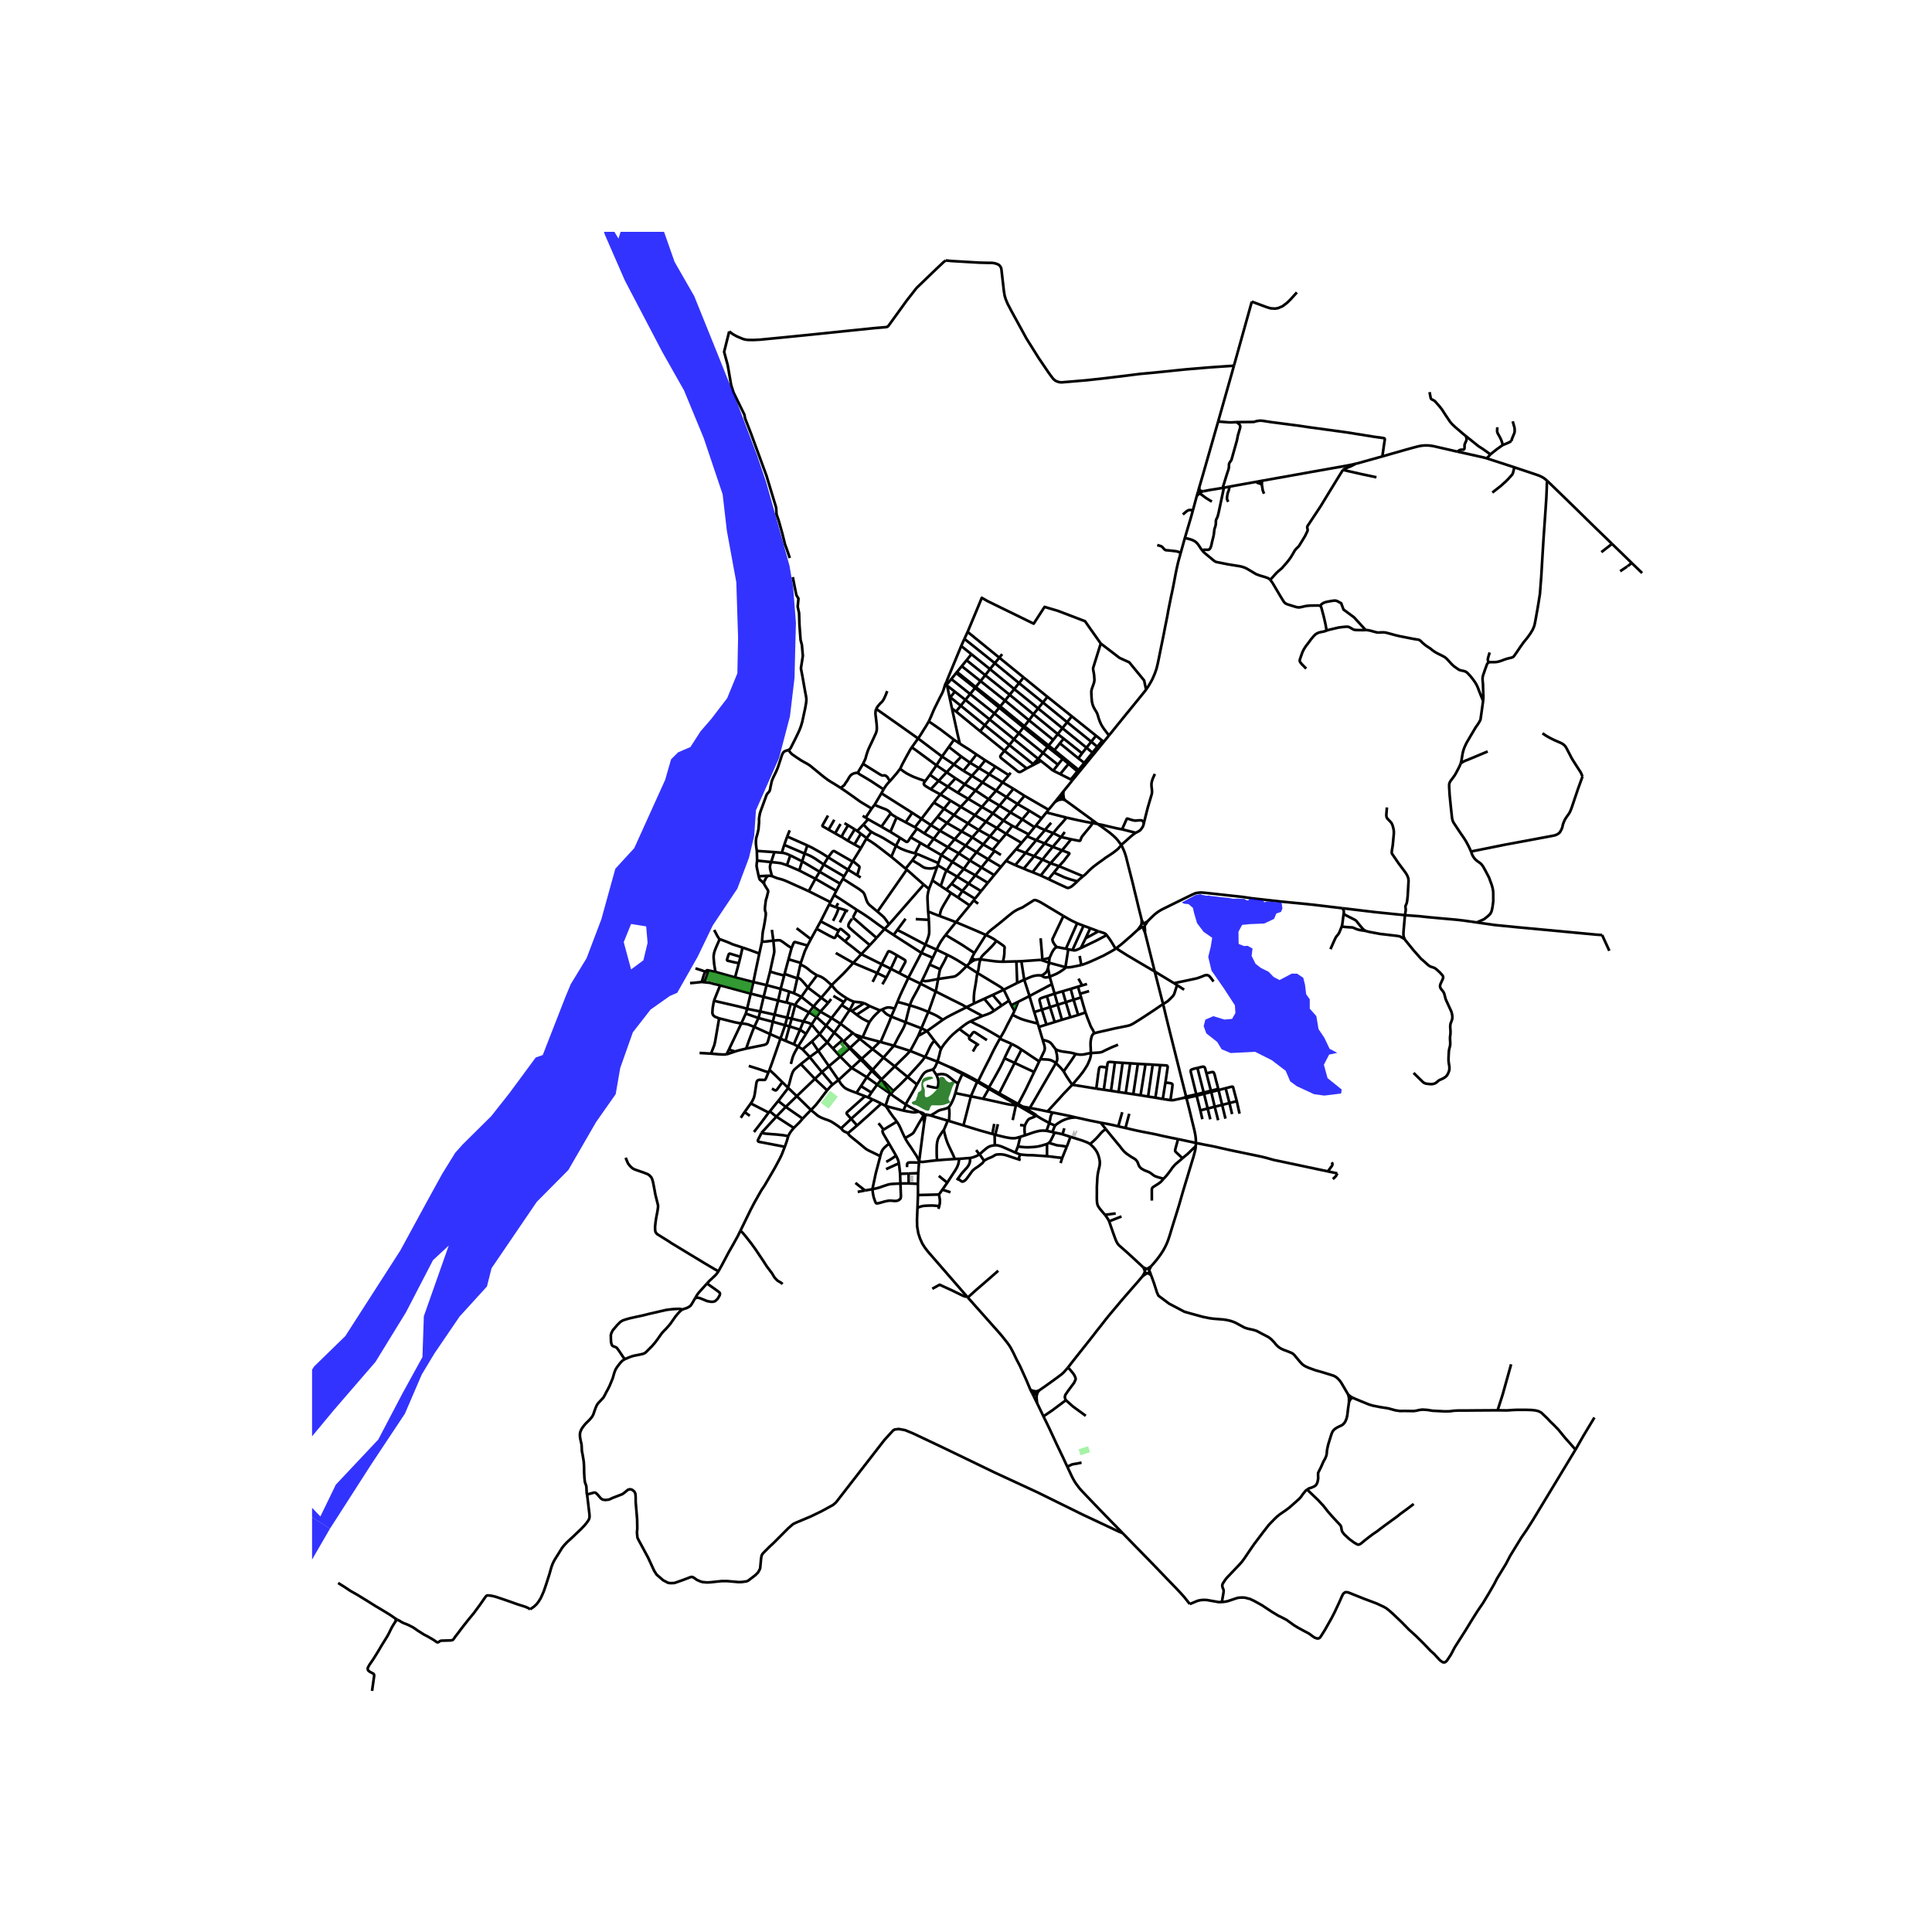 <svg xmlns="http://www.w3.org/2000/svg" width="960" height="960" viewBox="0 0 720 720"><defs><style>*{stroke-linejoin:round;stroke-linecap:butt}</style></defs><g id="figure_1"><path id="patch_1" d="M0 720h720V0H0z" style="fill:#fff"/><g id="axes_1"><path id="patch_2" d="M116.297 640.8h505.406V86.4H116.297z" style="fill:#fff"/><g id="LineCollection_1"><path d="m393.141 298.899-2.385 2.866M393.141 298.899l1.634-2.027M393.141 298.899l.911-.55.262-.124.294-.108.22-.057.233-.045.261-.028.792-.084M317.799 384.956l-4.56-3.422M317.799 384.956l.677.51M314.444 388.063l1.72-1.612 1.635-1.495M327.862 388.245l-2.696 2.708M327.862 388.245l-6.393-1.716M327.862 388.245l.305.084M333.13 389.7l-4.963-1.371M333.13 389.7l-3.897 4.437M337.492 380.964l-.295.944-.408 1-.523.978-.506.929-.384.675-.743 1.336-.899 1.758-.604 1.115M339.199 391.654l-2.083-.676-1.642-.52-2.344-.759M354.118 397.765l-4.733-2.105M354.118 397.765l.1.095.145.098.2.124.345.183.374.19 3.357 1.805" clip-path="url(#p5fd8d62dd3)" style="fill:none;stroke:#000"/><path d="m361.816 401.449-2.433-1.27-3.86-1.875-.476-.224-.218-.09-.223-.093-.249-.1-.13-.032h-.11M296.34 374.572l-1.648-.555M296.34 374.572l-1.306 5.04M296.34 374.572l5.15 2.69M298.647 371.507l-1.498 1.738-.376.52-.433.807M320.755 394.903l.38-.343M320.755 394.903l-3.382 3.11M320.755 394.903l1.352 1.286M316.639 390.631l.525.578 3.591 3.694M329.016 403.08l-.307-.526M332.929 406.555l-3.395-3.341-.518-.135M331.912 407.692l-.391-.6-2.505-4.013M305.456 385.385l-2.99-3.583M305.456 385.385l2.836 3.09M305.456 385.385l2.41-3.176M305.456 385.385l-2.881 2.738M317.373 398.013l-4.884 4.478M317.373 398.013l-4.234-4.25M323.031 401.439l-2.178-1.35-1.201-.75-1.111-.667-1.168-.66M313.139 393.764l-2.76-3.041M313.139 393.764l-4.225 3.557M313.139 393.764l3.5-3.133M262.52 366.069l-.984-.12M262.52 366.069l1.593-4.41M268.37 367.216l-1.002-.257-1.349-.285-1.42-.407-2.08-.198M262.818 362.196l-.466.993-.45 1.433-.366 1.327M257.173 366.38l1.7-.138 2.663-.293M264.113 361.659l2.51.539M262.818 362.196l.367-.383.172-.167.151-.065.18-.005.425.083M289.986 372.87l3.126.766M289.986 372.87l-5.406-1.35M289.986 372.87l-1.337 5.257M290.926 368.525l-.23 1.3-.71 3.046M279.762 370.286l4.818 1.234M279.762 370.286l-11.392-3.07M279.762 370.286l-1.34 5.674M279.762 370.286l1.007-4.31M293.333 379.249l1.7.363M293.333 379.249l-4.684-1.122M293.333 379.249l1.359-5.232M293.333 379.249l-.742 2.83M288.65 378.127l-5.346-1.186M288.65 378.127l-.646 2.662M302.466 381.802l1.8-2.772M302.466 381.802l-2.067 3.46M299.403 380.67l.768.212.702.179.597.187.433.204.563.35M295.034 379.612l-.813 2.886M299.403 380.67l-2.115-.488-2.254-.57M266.069 372.968l2.3-5.752M278.421 375.96l-.149-.036-1.274-.4-1.863-.472-9.066-2.084M268.001 379.507l-1.524-.579-.343-.26-.343-.326-.261-.522-.05-.529.115-1.653.474-2.67M283.304 376.941l-4.883-.98M283.304 376.941l-.653 2.451M283.304 376.941l1.276-5.421M281.107 382.698l5.864 2.67M281.107 382.698l1.544-3.306M276.253 381.415l1.415.127 1.127.244 2.312.912" clip-path="url(#p5fd8d62dd3)" style="fill:none;stroke:#000"/><path d="m278.08 390.78.96-2.782 1.397-3.688.67-1.612M276.253 381.415l1.677-3.675M276.253 381.415l-4.62 9.745M268.001 379.507l5.664 1.424 1.258.252 1.33.232M310.264 404.187l2.225-1.696M310.264 404.187l-3.953-4.655M308.249 406.342l.727-.847.515-.578.773-.73M299.093 391.068l-1.666-1.075M299.093 391.068l3.482-2.945M301.74 393.942l-.63-.758-2.017-2.116M297.427 389.993l-1.594-.83M297.427 389.993l2.972-4.73M294.744 396.506l.575-2.211.294-.842.302-.675.286-.595.498-.896.728-1.294M290.855 387.067l1.884.834M290.855 387.067l-3.884-1.699M290.855 387.067l1.736-4.988M286.767 398.697l.94-2.573 3.148-9.057" clip-path="url(#p5fd8d62dd3)" style="fill:none;stroke:#000"/><path d="m264.968 392.65 1.232-3.161.312-1.359 1.49-8.623M295.833 389.163l-3.094-1.262M295.833 389.163l2.307-5.424M286.971 385.368l1.033-4.579M278.08 390.78l6.76-1.38.702-.274.225-.216.29-.407.375-1.278.54-1.857M280.77 365.976l-6.828-1.73M280.77 365.976l4.911 1.152M282.977 355.365l-1.54 7.252-.668 3.359M270.774 392.932l.86-1.772M270.774 392.932l3.137-1.064M264.968 392.65l2.938.257 1.61.082 1.258-.057M286.984 362.074l-1.303 5.054M288.208 350.525l.278 2.939.057.797.005.428-.082.554-.948 4.335-.534 2.496M292.24 363.55l-2.778-.719-2.478-.757M282.977 355.365l.972-4.425M276.725 353.127l3.017 1.033 3.235 1.205M273.91 391.868l.343-.117 1.479-.415 2.348-.556M278.421 375.96l-.49 1.78M288.208 350.525l-.55-3.994" clip-path="url(#p5fd8d62dd3)" style="fill:none;stroke:#000"/><path d="m295 353.292-.506-.305-.805-.521-1.858-1.347-.596-.4-.25-.162-.259-.108-.243-.047h-.686l-1.59.123" clip-path="url(#p5fd8d62dd3)" style="fill:none;stroke:#000"/><path d="m283.95 350.94 1.31-.036 2.948-.379M295 353.292l-1.143 4.198M300.94 352.375l-4.167-1.179-.519-.127-.175.033-.156.122-.17.257-.752 1.811M260.712 392.41l4.256.24M285.681 367.128l5.245 1.397M285.681 367.128l-1.101 4.392M282.65 379.392l5.354 1.397M282.65 379.392l-4.72-1.652M284.66 329.245l.453.814.576.932.375.585.123.205.053.2.03.14-.016.244-.165.654-.347 1.416-.265.815-.09.406-.266 2.085-.04.513-.017.647.057.465.053.207.11.316.056.15.042.265.005.545-.086.743-.307 2.06-.224 1.177-.184 1.03-.229 1.03-.147.944-.061.77-.13 1.653-.07.684M292.591 382.079l1.63.419M292.591 382.079l-4.587-1.29M315.537 372.015l-1.357-.862-1.144-.815-.645-.48-.703-.611-.523-.594-1.233-1.499M304.471 363.463l.74.263.76.293.85.497.865.636 2.246 2.002" clip-path="url(#p5fd8d62dd3)" style="fill:none;stroke:#000"/><path d="m306.052 371.812 1.61-1.865 1.102-1.294 1.168-1.499M317.992 358.853l-2.342 2.57-1.397 1.49-1.03 1.001-1.363 1.31-.932.896-.996 1.034M301.057 368.015l4.995 3.797M301.057 368.015l3.414-4.552M301.057 368.015l-2.41 3.492M297.237 364.187l1.004.666.533.494.433.464.572.651 1.278 1.553M292.387 362.946l4.737 1.668M292.387 362.946l-.147.604M292.387 362.946l1.47-5.456M297.124 364.614l.113-.427M297.124 364.614l-1.244 5.542M294.692 374.017l-1.58-.38M293.857 357.49l4.574 1.36M298.647 371.507l4.518 3.594M295.88 370.156l2.073.978.694.373M297.237 364.187l1.051-4.767M290.926 368.525l3.22 1.015M290.926 368.525l1.314-4.975M298.288 359.42l1.36.683.874.538.743.578.597.513.686.513.751.512 1.172.706M298.288 359.42l.143-.57M306.052 371.812l2.597 1.93M303.165 375.1l1.327-1.562.776-.847.784-.88M295.88 370.156l-1.734-.616M300.94 352.375l-.989 2.053-1.52 4.422M303.165 375.1l-1.674 2.162M305.726 376.997l-2.267-1.673-.294-.223M322.021 373.855l-.923-.236-.793-.098-2.042-.22M315.537 372.015l.856.48.744.383 1.126.424M316.617 376.442l.666-1.211.597-1.172.383-.757M324.157 374.96l-4.918 3.191M327.943 376.558l-1.65-.692-2.136-.906M322.021 373.855l.686.318 1.45.787M327.943 376.558l.76-.35M324.006 380.939l.702-1.01.858-1.034.85-.887 1.527-1.45M320.983 355.584l3.171-3.36M320.983 355.584l-2.991 3.27M320.983 355.584l7.572 3.754M314.923 350.805l1.012.806 1.585 1.197 1.683 1.352 1.78 1.424M329.625 346.197l1.683-1.694M329.625 346.197l-2.954 3.326M329.625 346.197l3.415 2.26M319.293 339.072l2.564 1.62 2.157 1.458 3.226 2.361 2.385 1.686M300.4 385.262l-2.26-1.523M298.14 383.74l-3.919-1.242M298.14 383.74l1.263-3.07M294.221 382.498l-1.482 5.403M321.494 304.026l1.113.698M302.192 349.988l-1.252 2.387M302.192 349.988l2.119-3.858M302.192 349.988l-5.313-4.068M294.301 309.443l-.922 2.301M301.388 332.119l-8.568-3.843-1.275-.489-1.985-.537-1.396-.554-.483-.195M286.22 326.37l.792.025.67.106" clip-path="url(#p5fd8d62dd3)" style="fill:none;stroke:#000"/><path d="m287.38 321.273-.327.978-.098.57v.513l.09.7.636 2.467M316.038 324.1l-7.413-4.607M316.038 324.1l-1.455 2.512M316.038 324.1l1.695-3.006M316.038 324.1l3.429 2.095M293.379 311.744l7.498 3.322M293.379 311.744l-1.111 3.11M314.583 326.612l-.461.88M314.583 326.612l-7.588-4.437M305.843 343.352l-1.532 2.778M305.843 343.352l3.142-6.252M305.843 343.352l6.715 3.52M298.94 321.002l6.52 3.884M298.94 321.002l-4.413-2.228M298.94 321.002l-1.102 3.395M298.94 321.002l.907-2.901M323.519 305.296l-1.729 1.966M323.519 305.296l-.912-.572M328.474 308.091l-3.61-2.027-1.345-.768M305.46 324.886l-1.569 2.622M305.46 324.886l1.535-2.711M305.46 324.886l7.613 4.434M287.38 321.273l1.225-3.713M287.38 321.273l-5.225-.556" clip-path="url(#p5fd8d62dd3)" style="fill:none;stroke:#000"/><path d="m293.279 322.436-1.562-.527-.8-.233-1.316-.183-2.222-.22M317.733 321.094l.126-.204M308.625 319.493l1.184-1.59.331-.407.2-.2.18-.102.352-.04 6.86 3.94M306.995 322.175l1.63-2.682M299.847 318.1l1.206.454.564.244.727.35.735.416.776.472 3.14 2.139M288.605 317.56l2.74.242M288.605 317.56l-6.548-.442M303.891 327.508l7.771 4.493M303.891 327.508l-6.053-3.11M303.891 327.508l-2.503 4.61M319.467 309.7l2.323-2.438M319.467 309.7l1.331.991M319.467 309.7l-.928-.632M311.662 332l-.804 1.568M311.662 332l1.411-2.68M293.279 322.436l1.248-3.662M293.279 322.436l4.56 1.961M313.073 329.32l1.049-1.828M282.057 317.118l.098 3.6M293.873 279.496l-1.061.318-.524.236-.506.52-.392.88-1.487 4.519-.751 1.791-.964 1.938-.555 1.352-.515 2.369-.09.578-.196.709-.286.44-.514.528-.376.628-2.18 5.951-.287.945-.253 1.384-.066.553.009.7.008.375-.032.652-.058.504-.122 1.605-.32 1.457-.554 1.978-.098 1.051.024 1.042.106 1.14.224 1.48M299.847 318.1l-7.58-3.245M300.877 315.066l-.964 2.834-.066.2M282.732 326.542l-.695-3.29-.09-.594.05-.717.158-1.224M291.344 317.802l.912.125.915.293 1.356.554M292.268 314.855l-.924 2.947M308.625 319.493l-1.715-1.118-1.34-.815-1.731-.968-1.299-.73-1.663-.796M309.467 336.19l-8.08-4.071M309.467 336.19l1.39-2.622M308.985 337.1l.29-.53.192-.38M328.474 308.091l3.48-4.975M328.474 308.091l3.34 1.938M282.732 326.542l3.488-.171M284.66 329.245l-.458-.5-.453-.46-.498-.384-.2-.293-.32-1.066M321.47 386.53l-.275-.093M324.006 380.939l-.882 1.872-.736 1.653-.919 2.065M364.818 286.243l3.847 2.288M364.818 286.243l-3.309-1.987M364.818 286.243l-2.63 2.882M364.818 286.243l2.35-2.896M373.64 291.568l4.03 2.395M373.64 291.568l-4.975-3.037M373.64 291.568l-2.414 3.087M373.64 291.568l2.32-2.67M361.51 284.256l-3.268-2.32M361.51 284.256l-2.475 2.997M361.51 284.256l2.377-3.085M358.242 281.936l-4.639-3.574M358.242 281.936l-2.753 2.939M353.603 278.362l-2.54 3.566M353.603 278.362l1.918-2.682M368.665 288.531l-2.524 3.053M368.665 288.531l2.311-2.825M319.239 378.151l-1.78-1.384M324.006 380.939l-1.021-.48-.85-.432-.817-.448-.963-.627-1.116-.8M313.66 374.545l2.957 1.897M313.66 374.545l-3.778 4.844M314.466 373.459l-.387.526-.418.56M313.239 381.534l-2.36 3.313M309.882 379.389l2.716 1.731.64.414M316.617 376.442l-.518.751-.743 1.1-.932 1.424-1.185 1.817M322.021 373.855l-4.562 2.912M316.617 376.442l.842.325M332.125 378.846l-.727 1.97-1.209 2.802-2.022 4.711M362.188 289.125l3.953 2.46M362.188 289.125l-3.153-1.872M362.188 289.125l-2.656 3.152M345.889 339.675l.269 3.126M346.21 331.277l-.338 1.29-.114.651-.106.724-.009 1.01.05.863.032.88.164 2.98M350.21 341.385l-2.565-.986-1.756-.724M338.516 364.408l4.865-9.304M338.516 364.408l-3.377-1.74M338.516 364.408l4.555 2.193M334.439 373.405l.414-1.023.64-1.51.643-1.405.718-1.523 1.662-3.536M351.062 281.928l4.427 2.947M351.062 281.928l-8.906-6.715M351.062 281.928l-2.076 3.286M350.839 318.668l-5.2-3.015M350.839 318.668l4.07 2.538M349.706 321.645l.814-2.253.183-.455.136-.269M353.246 315.724l-1.975 2.333-.27.338-.162.273M359.532 292.277l3.995 2.304M359.532 292.277l-3.446-2.238M359.532 292.277l-2.605 3.15M349.706 321.645l-.252.798M341.73 318.26l.94.351 3.305 1.43 3.731 1.604M346.21 331.277l1.259-3.183M346.21 331.277l-1.955-1.601M363.331 303.797l-2.598 3.062M363.331 303.797l2.581-3.06M363.331 303.797l4.085 2.427M363.331 303.797l-5.277-3.102M332.125 378.846l1.315-2.996M332.125 378.846l5.367 2.118" clip-path="url(#p5fd8d62dd3)" style="fill:none;stroke:#000"/><path d="m328.703 376.209.685.781.736.725.694.472 1.307.66M347.469 328.094l1.728-4.915M347.469 328.094l3.108 2.103M372.473 300.217l4.074 2.539M372.473 300.217l-4.054-2.396M372.473 300.217l-2.46 2.88M372.473 300.217l2.653-3.16M349.454 322.443l-.257.736M349.454 322.443l3.352 1.984M368.42 297.821l-4.893-3.24M368.42 297.821l-2.508 2.915M368.42 297.821l2.806-3.166M363.527 294.581l-2.695 3.118M363.527 294.581l2.614-2.997M371.226 294.655l3.9 2.401M371.226 294.655l-5.085-3.07M333.44 375.85l.999-2.445M328.703 376.209l1.184-.505.694-.22.572-.041.535.038.919.19.833.179M344.9 352.043l-1.52 3.06M344.9 352.043l4.141 1.873M346.158 342.801l.05 1.474.064 1.458.017 1.449-.041.79-.09.472-.188.676-.327.952-.743 1.97M334.387 346.567l1.356.68 1.422.716 1.838.978 2.32 1.229 3.577 1.873M355.776 312.746l2.572-2.923M355.776 312.746l-5.489-3.168M355.776 312.746l4.091 2.402M353.246 315.724l.169-.202 2.36-2.776M380.958 305.344l4.563 2.91M380.958 305.344l-4.41-2.588M380.958 305.344l-2.41 3.062M380.958 305.344l2.663-3.191M365.912 300.736l4.1 2.362M365.912 300.736l-5.08-3.037M348.986 285.214l3.806 2.58M348.986 285.214l-2.432 3.52M339.793 278.518l1.195.807 7.998 5.889M358.348 309.823l2.385-2.964M358.348 309.823l-5.44-3.127M358.348 309.823l4.003 2.23M360.733 306.86l4.02 2.458M360.733 306.86l-5.203-3.12M352.792 287.794l3.294 2.245M352.792 287.794l-3.004 3.22M352.792 287.794l2.697-2.92M385.52 308.254l-2.164 2.679M385.52 308.254l.515-.57M376.547 302.756l-2.614 3.028M376.547 302.756l2.663-3.127M355.49 284.875l3.545 2.378M375.96 288.897l.674-.941M375.96 288.897l-4.984-3.191M343.38 355.104l4.216 1.848M343.38 355.104l-10.34-6.648M367.168 283.347l-3.28-2.176M367.168 283.347l3.808 2.359M357.69 277.154l3.13 1.943 3.067 2.074M368.935 311.646l3.487 2.069M368.935 311.646l-4.183-2.328M368.935 311.646l-2.517 3.046M368.935 311.646l2.597-3.06M358.054 300.695l-3.813-2.321M358.054 300.695l-2.524 3.046M358.054 300.695l2.778-2.996M366.418 314.692l-4.067-2.638M366.418 314.692l3.513 2.027M366.418 314.692l-2.507 2.898M373.016 318.617l-2.37-1.474M370.013 303.098l3.92 2.686M370.013 303.098l-2.597 3.126M378.548 308.406l4.808 2.527M378.548 308.406l-1.29-.644M374.962 310.735l5.748 3.382M374.962 310.735l-3.43-2.15M374.962 310.735l-2.54 2.98M374.962 310.735l2.296-2.973M373.933 305.784l3.325 1.978M373.933 305.784l-2.4 2.801M349.788 291.014l3.462 2.142M349.788 291.014l-3.234-2.28M349.788 291.014l-2.922 3.104M372.422 313.715l-2.491 3.004M346.554 288.735l-1.752 2.372M388.208 304.948l-2.173 2.736M388.208 304.948l1.756-2.165M388.208 304.948l-4.587-2.795M383.62 302.153l-4.41-2.524M362.351 312.054l-2.484 3.094M362.351 312.054l2.401-2.736M352.909 306.696l-3.519-2.263M352.909 306.696l-2.622 2.882M352.909 306.696l2.621-2.955M322.817 312.606l-1.96 3.43M322.817 312.606l.18-.25M332.177 319.316l-3.67-2.838-1.394-1.054-.836-.632-.605-.423-1.03-.708-.575-.359-.653-.37-.597-.326M367.416 306.224l4.116 2.361M367.416 306.224l-2.664 3.094M379.21 299.629l2.592-3.048M379.21 299.629l-4.084-2.573M337.936 324.088l-.435-.366M337.936 324.088l6.319 5.588M337.936 324.088 327.02 339.74M357.294 318.012l-2.386 3.194M357.294 318.012l2.573-2.864M357.294 318.012l4.142 2.656M357.294 318.012l-4.048-2.288M360.832 297.7l-3.905-2.272M361.436 320.668l-2.267 3.16M361.436 320.668l2.475-3.078M361.436 320.668l4.328 2.62M369.931 316.72l.715.423M344.255 329.676l-12.947 14.827M332.177 319.316l5.324 4.406M332.177 319.316l1.72-4.097M375.126 297.056l2.543-3.093M383.356 310.933l-.572.74M363.911 317.59l4.321 2.606M363.911 317.59l-4.044-2.442M380.71 314.117l-2.05 2.353M380.71 314.117l2.074-2.443M355.53 303.74l-3.743-2.337M356.927 295.428l-3.677-2.272M382.784 311.674l3.401 1.43M386.185 313.104l3.142 1.216M386.185 313.104l3.273-3.775M386.185 313.104l-3.983 4.75M394.665 322.794l-3.162-1.092M394.665 322.794l8.972 3.764M394.665 322.794l-1.915 2.396M395.788 316.894l1.707.667.58.211.233.1.118.063.062.07.028.079-.021.089-.042.09-.084.1-.351.444-.817 1.034-.588.813-.898.994-1.05 1.146M374.918 320.793l-1.87 2.256M374.918 320.793l3.741-4.323M374.918 320.793l3.426 1.62M391.503 321.702l-2.993-1.378M391.503 321.702l4.285-4.808M391.503 321.702l-3.661 4.581M395.788 316.894l-3.462-1.306M399.168 312.773l-1.934 2.394-1.446 1.727M378.66 316.47l3.542 1.385M345.639 315.653l2.311-3.054M345.639 315.653l-2.623-1.522M368.232 320.196l4.816 2.853M368.232 320.196l-2.468 3.092M368.232 320.196l2.414-3.053M347.95 312.599l5.296 3.125M347.95 312.599l2.337-3.021M347.95 312.599l-3.494-2.02M328.482 295.626l.808-1.458M328.482 295.626l-2.54 4.282M328.482 295.626l11.473 7.268M370.507 326.11l-2.376 2.898M370.507 326.11l2.54-3.061M370.507 326.11l-4.743-2.822M339.387 312.024l2.352-3.216M339.387 312.024l3.63 2.107M335.441 312.236l2.185 1.412.16.07.14.028.107-.012.136-.025.1-.069.1-.093.127-.139.89-1.384M350.287 309.578l-3.388-2.11M337.512 306.444l3.468 1.854M337.512 306.444l-3.386-1.805M337.512 306.444l2.443-3.55M341.74 308.808l2.716 1.77M341.74 308.808l-.76-.51M343.409 305.15l3.49 2.318M343.409 305.15l4.614-6.074M343.409 305.15l-2.429 3.148M343.409 305.15l-3.454-2.256M327.02 339.74l-3.03-2.508-.458-.545-.31-.505-.319-.725-.376-1.14-.31-.895-.286-.554-.31-.391-.505-.42-1.027-.771-5.967-3.794M331.308 344.503l-.547-.83-.45-.66-.432-.594-.417-.513-.539-.521-1.903-1.645M319.293 339.072l-6.046-3.977-2.39-1.527M347.596 356.952l-1.177 2.5M347.596 356.952l1.445-3.036M334.387 346.567l3.1-4.184M334.387 346.567l-1.347 1.89M361.229 359.029l-.981.985M361.229 359.029l.874-1.93M363.507 357.71l-.735.268-.506.294-1.037.757M380.628 358.222l7.213-.504M380.628 358.222l-1.855.058M380.628 358.222l1.07 6.88M349.041 353.916l4.019 1.946M352.39 348.436l-.898 1.213-.703.985-.416.708-.458.807-.457.887-.417.88M374.064 368.837l5.012-2.513M374.064 368.837l-4.12 1.948M374.064 368.837l1.981 4.066M364.324 362.643l3.268 1.98 4.247 2.572.58.367.637.407.376.292.632.576M360.248 360.014l4.076 2.63M349.621 364.842l4.6-.684 1.322-.212.596-.228.654-.431.662-.538.596-.561 2.197-2.174M353.06 355.862l1.568.773 1.324.74.89.506.98.618 1.25.774 1.176.74M343.07 366.6l.303-.691.285-.578M346.42 359.452l-1.193 2.63-.458.985-.457.92-.654 1.344" clip-path="url(#p5fd8d62dd3)" style="fill:none;stroke:#000"/><path d="m349.621 364.842-1.274.244-1.78.342-.9.138-.767.082-.392-.04-.85-.277M365.394 357.514l-.245.758-.172.765-.187 1.22-.163 1.108-.303 1.278M362.985 373.961l-.074-1.424.016-.986.14-1.702.097-.684.131-.724.302-1.734.171-1.059.09-.708.123-.823.106-.7.237-.774M387.84 357.718l3.08 1.045M387.84 357.718l.624-.054M470.273 179.178l-1.916.353M470.273 179.178l.003 1.536M505.24 172.823l-.974.237-1.52.309-1.551.293-12.167 2.158-18.755 3.358M446.505 183.1l.204-.71.232-.838M453.97 157.092l-5.13 17.93-.8 2.785-1.099 3.745" clip-path="url(#p5fd8d62dd3)" style="fill:none;stroke:#000"/><path d="m447.978 183.052-.408-.07-.18-.087-.142-.106-.135-.15-.125-.224-.043-.155-.024-.195-.002-.21.022-.303M446.002 184.854l-1.461 5.407M446.002 184.854l.503-1.754M446.002 184.854l.372-.395.314-.314.233-.211.08-.067M556.146 183.571l3.055-2.394 2.034-1.815.948-.96 1.323-1.491.175-.265.127-.297.118-.448.442-1.746M576.603 179.203l-.3-.279-.606-.495-.535-.372-.57-.326-.913-.43-1.106-.406-8.205-2.74M554.096 170.808l1.724.57 8.548 2.777M608.084 209.802l3.9 3.751M608.084 209.802l-7.323-7.125M606.573 211.161l.049-.13.095-.117 1.367-1.112M554.096 170.808l1.343-1.481M543.093 168.304l3.023.66 6.285 1.404 1.193.294.502.146M349.39 304.433l-2.49 3.035M349.39 304.433l2.397-3.03M324.707 309.971l-.762-.532-.731-.656-1.424-1.52M346.9 307.468l-2.444 3.11M333.897 315.219l1.544-2.983M340.98 317.992l-1.398-.35-1.625-.505-1.103-.404-1.298-.548-1.66-.966M324.707 309.971l.622.376.719.415.85.407.742.342 1.626.855 1.96 1.213 2.67 1.64M365.764 323.288l-2.282 2.91M363.482 326.199l-4.313-2.372M363.482 326.199l4.649 2.81M360.981 329.279l.858-1.088 1.643-1.992M365.615 332.086l1.592-1.946.924-1.132M360.981 329.279l-2.328 2.77M360.981 329.279l4.634 2.807M360.981 329.279l-4.255-2.586M356.262 343.656l-3.872 4.78M356.262 343.656l5.13-6.228M356.262 343.656l-6.053-2.271M367.412 348.436l-3.472-1.53-7.678-3.25M396.31 341.352l-6.297-3.778-1.217-.732-.996-.579-.605-.31-.572-.268-.62-.22-.482-.04-.393.146-.465.317-3.61 2.272-.417.188-.474.179-.343.163-.36.154-.293.147-.964.53-.768.529-.653.504-.817.66-.613.488-1.315 1.1-.858.708-1.184.952-1.397 1.108-1.037.814-1.078.912-1.07 1.14M363.14 355.161l3.643-5.773.629-.952M371.349 350.634l-1.119-.757-1.127-.635-1.691-.806M350.365 361.194l.449-.911.956-1.743.506-1.002.376-.798.408-.878M397.266 360.478l-.21-.034M402.965 359.625l-.438.12-2.344.464-.735.155-.8.098-.67.049-.712-.033M391.175 363.99l2.579-1.094 1.225-.692 1.16-.774.596-.431.531-.521M350.365 361.194l-3.946-1.742M349.621 364.842l.196-1.01.18-1.01.155-.789.213-.839M391.175 363.99l.82 2.771M391.175 363.99l-.599-3.244M388.138 363.553l.446.328.466.253.44.122.588-.008.597-.106.5-.153M348.706 369.491l.335-1.539.58-3.11M381.698 365.102l-2.622 1.222M388.138 363.553l-.723-.07-.628-.017-.825.098-.956.203-.858.302-2.45 1.033M383.642 371.208l-.257-.9-1.687-5.206M396.033 369.418l1.174 4.072M396.033 369.418l2.974-.888M393.019 370.321l1.756-.553 1.258-.35M390.152 371.242l1.17 4.087M390.152 371.242l2.867-.92M388.282 376.28l-.711-2.75-.171-.709.032-.39.212-.245.376-.212.54-.203 1.592-.53M402.907 371.709l-2.81.857M402.907 371.709l-.41-1.363M404.52 377.307l-.825-2.776-.788-2.822M400.097 372.566l1.708 5.682M400.097 372.566l-2.89.924M399.007 368.53l.246.869.844 3.167M397.207 373.49l1.694 5.619M397.207 373.49l-3.027.943M394.18 374.433l1.575 5.602M394.18 374.433l-1.161-4.112M394.18 374.433l-2.857.896M391.323 375.33l1.738 5.557M391.323 375.33l-3.041.95M388.282 376.28l1.692 5.553M388.282 376.28l-2.847.89M385.435 377.17l1.312 4.27M383.642 371.208l1.417 4.738.376 1.223M401.805 378.248l2.715-.94M401.805 378.248l-2.904.86M398.901 379.109l-3.146.926M395.755 380.035l-2.694.852M360.175 375.353l-.727.391-.678.342-2.655 1.327-1.92.986-1.519.822-1.34.839M345.464 384.204l1.347-.912 4.526-3.232" clip-path="url(#p5fd8d62dd3)" style="fill:none;stroke:#000"/><path d="m345.962 377.112 2.205.985.956.472.907.562.784.521.523.408M393.061 380.887l-3.087.946M389.974 381.833l-2.832.877M342.188 386.068l1.201-2.858M339.199 391.654l.62-1.107 1.128-2.118 1.241-2.36M345.464 384.204l-1.405.814-1.871 1.05M393.427 391.06l-.751-.962-.62-.87-.613-.652-.645-.399-.589-.22-.751-.228-.882-.211M387.71 394.724l1.143-2.386.327-.708.13-.408.058-.488-.04-.472-.115-.668-.327-1.034-.31-1.042M387.142 382.71l.314 1.054 1.12 3.754M400.868 392.778l-.947-.278-1.07-.236-.947-.114-.899-.138-.939-.122-1.054-.22-.809-.269-.776-.342" clip-path="url(#p5fd8d62dd3)" style="fill:none;stroke:#000"/><path d="m393.493 396.173.402-.825.129-.68-.106-1.353-.205-.987-.286-1.269M333.449 397.402l4.214-4.104.67-.708.866-.936M344.728 393.9l-2.458-1.017-3.071-1.23M407.746 385.132l-.36.22-.35.448-.213.537-.155.578-.163.798-.082.855-.008.814.065 1.523.058 1.547M399.603 404.25l1.037-1.181 1.307-1.53.751-.929.801-1.018.767-1.14.85-1.343.457-.936.482-1.14.262-.774.188-.822.033-.985M400.868 392.778l.793.162.825.098.89-.025.817-.114.874-.195.743-.146.728-.106" clip-path="url(#p5fd8d62dd3)" style="fill:none;stroke:#000"/><path d="m416.674 389.341-2.058.815-1.708.79-1.07.496-.767.399-.556.253-.768.138-.93.065-2.28.155M396.392 399.291l2.784-3.946 1.692-2.567M387.71 394.724l-.441.854M393.493 396.173l-.499-.391-.612-.334-.817-.383-.89-.179-.899-.057-2.066-.105M396.392 399.291l-.67-.855-.726-.79-1.503-1.473" clip-path="url(#p5fd8d62dd3)" style="fill:none;stroke:#000"/><path d="m383.773 412.913 1.772-2.988 3.283-5.684 4.183-7.189.482-.88M399.603 404.25l-.744-1.043-1.404-2.108-.564-.961-.499-.847M361.816 401.449l-.187.358M361.816 401.449l2.72 1.506M399.603 404.25l8.946 1.45" clip-path="url(#p5fd8d62dd3)" style="fill:none;stroke:#000"/><path d="m390.356 414.19 1.16-1.22 2.05-2.256 1.12-1.213 1.568-1.759.939-.969.94-.977 1.47-1.547M379.46 411.439l-.254.44M379.46 411.439l-4.82-2.703-2.273-1.27M385.398 399.51l-3.112 6.498-2.826 5.43M379.46 411.439l1.69.96M379.206 411.879l-.596-.013M379.206 411.879l6.612 3.853.195.116M379.206 411.879l-10.7-6.131M381.15 412.4l2.623.513M386.213 415.622l-.219-.169-3.005-1.946-1.838-1.108M390.356 414.19l-2.728-.561-1.568-.317-1.454-.253-.833-.146M392.243 414.598l-.836-.183-1.051-.224M410.197 418.408l1.89 2.352M416.74 419.76l-.81-.212-.84-.195-1.716-.367-1.74-.341-1.437-.237M400.82 416.406l1.854.399 1.446.333 1.24.277.965.212.972.187 1.184.236 1.716.358M381.992 423.104l-1.773.548M381.927 419.5l-.106.838-.017.847.065.968.123.951M389.997 421.43l-.817-.074-.841-.008-.915.09-1.168.26-1.193.342-3.07 1.064M412.087 420.76l-.444.335-.564.424-.458.39-.539.611-.318.375-.388.452-.584.626-.547.566-.809.766-1.185 1.033" clip-path="url(#p5fd8d62dd3)" style="fill:none;stroke:#000"/><path d="m398.908 423.652 1.16.366 3.104.969 1.258.472.94.383.881.496M411.798 452.727l-1.283-1.49-.702-.872-.556-.814-.275-.655-.117-.583-.09-.96-.024-1.14.016-1.343v-2.638l.066-1.107.065-1.238.04-.75.058-.78.114-.79.156-.92.4-1.703.147-.667.057-.806-.017-.684-.187-1.018-.254-.944-.277-.782-.36-.749-.424-.684-.8-1.018-1.3-1.254M363.14 355.161l-4.6-3.043-6.15-3.682M397.226 353.573l-1.715-.317-.94-.212-.686-.057M391.14 357.001l.874-1.97.49-.855.483-.62.359-.357.539-.212" clip-path="url(#p5fd8d62dd3)" style="fill:none;stroke:#000"/><path d="m396.31 341.352-4.116 8.687.065.424.204.635.295.497.465.668.662.724M402.788 353.321l5.644-2.72 1.397-.724 1.201-.643.776-.432.584-.354" clip-path="url(#p5fd8d62dd3)" style="fill:none;stroke:#000"/><path d="m409.347 347.076 1.397.423.58.204.31.13.307.187.224.184.225.244M415.735 353.598l-.727-1.287-.678-1.107-.686-1.059-.666-.924-.286-.386-.302-.387M362.103 357.1l.563-1.084.474-.855M391.14 357.001l-.22 1.762M388.464 357.664l1.19-.32 1.486-.343M391.115 358.83l5.942 1.614M391.115 358.83l-.195-.067M390.576 360.746l.156-.887.163-.545.22-.485M343.07 366.6l5.636 2.891M339.068 374.653l.482-1.294.596-1.279.882-1.588 1.054-1.953.989-1.938M391.994 366.761l1.025 3.56M391.994 366.761l-8.352 4.447M345.962 377.112l.294-.651 2.45-6.97M360.175 375.353l-1.617-.925-4.426-2.195-5.426-2.742M383.642 371.208l-4.186 2.125M376.045 372.903l-2.72 1.807M376.045 372.903l.8 1.713M379.456 373.333l-2.61 1.283M379.456 373.333l-1.385 3.404M339.068 374.653l-2.295-.668-1.25-.333-1.084-.247M376.846 374.616l1.225 2.121M337.492 380.964l.686-2.867.473-1.815.254-.986.163-.643" clip-path="url(#p5fd8d62dd3)" style="fill:none;stroke:#000"/><path d="m345.962 377.112-1.511-.627-1.242-.48-1.364-.48-1.372-.449-1.405-.423M362.985 373.961l-1.413.7-1.397.692M366.13 378.619l-1.25-.676-3.097-1.653-1.608-.937M378.071 376.737l-.719 1.45M343.39 383.21l.424-1.042 2.148-5.056M372.82 386.703l1.003-1.701.613-1.124.515-1.05.45-.904.538-1.026 1.413-2.711M386.747 381.44l-1.733-.428-1.789-.464-1.535-.44-1.21-.407-1.429-.635-1.699-.88M366.13 378.619l-4.477 2.002M370.491 376.648l-.612.399-.654.383-.686.31-.768.316-.89.302-.752.26M357.536 383.463l1.838-1.417 1.087-.765 1.192-.66M372.82 386.703l-1.602-.96-2.646-1.54-1.414-.797-1.674-.896-1.7-.798-1.347-.7-.784-.39M343.39 383.21l-1.667-.618-1.503-.586-2.728-1.042M343.39 383.21l2.074.994M345.464 384.204l2.787 3.679M372.82 386.703l-.213.391M377.042 389.048l-1.045-.48-1.12-.472-1.086-.48-1.184-.522" clip-path="url(#p5fd8d62dd3)" style="fill:none;stroke:#000"/><path d="m364.536 402.955 2.01-4.096.645-1.27 1.005-1.954.686-1.343.67-1.409.571-1.164.711-1.392 1.773-3.233M374.347 394.373l.391-.863.31-.619.859-1.8.588-1.098.547-.945M380.677 391.173l-1.454-.96-1.16-.635-1.021-.53M350.724 390.897l-2.473-3.014M349.385 395.66l.67-2.435.212-.912.204-.782.253-.634M357.536 383.463l-1.266 1.026-1.192 1.025-.972.962-1.078 1.213-1.136 1.4-.792 1.115-.376.693M380.677 391.173l-2.536 4.947M387.269 395.578l-1.569-1.074-1.462-.961-2.369-1.604-1.192-.766M385.398 399.51l.793-1.628 1.078-2.304M347.637 398.566l.481-.431.335-.456.27-.554.662-1.465M344.728 393.9l2.108.783 2.549.977M378.141 396.12l-3.794-1.747M378.141 396.12l-5.774 11.346M385.398 399.51l-3.953-1.84-3.304-1.55M347.637 398.566l1.276 1.952M341.73 404.16l1.733-2.947.53-.815.58-.635.596-.415.613-.26.801-.22 1.054-.302M358.639 400.26l2.263 1.172.727.375M357.03 403.777l.809-1.774.8-1.743M368.539 405.26l-2.1-1.214-1.903-1.09M364.144 403.159l4.362 2.589M361.816 408.565l.605-1.4.67-1.531 1.053-2.475" clip-path="url(#p5fd8d62dd3)" style="fill:none;stroke:#000"/><path d="m361.629 401.807 1.315.708 1.2.644M357.03 403.777l-1.005 3.59M348.913 400.518l.961-.128.842-.114.808.033.817.179.548.236.457.317.727.554.956.814.792.603.703.447.506.318M374.347 394.373l-.376.871-.441.936-.776 1.572-1.095 2.011-1.324 2.377-1.796 3.12" clip-path="url(#p5fd8d62dd3)" style="fill:none;stroke:#000"/><path d="m372.367 407.466-2.538-1.442-1.29-.765M348.913 400.518l.422.922.286.92.098.741-.024.823-.115.782-.163.447-.286.18-.392.04-.604-.09-1.005-.203-1.772-.432M356.025 407.368l5.791 1.197M353.624 412.595l.62-.863.54-1.042.433-.953.359-.887.45-1.482M361.816 408.565l4.553.926M359.048 419.41l.359-1.393.449-1.75.67-2.63.8-3.119.49-1.953M366.369 409.491l2.137-3.743M378.61 411.866l-.743-.045-.94-.09-1.135-.178-1.933-.408-2.139-.494-5.351-1.16M326.67 349.523l-2.516 2.701M319.293 339.072l-.327.7-.457.863-.438.904-.069.212.04.207.082.176.36.326.76.65 1.258 1.084 1.323 1.172 4.846 4.157M346.795 415.705l1.764-1.025.662-.449.63-.358.734-.26.662-.147.678-.17.85-.261.849-.44M353.673 417.773l.032-.627.082-1.327.033-1.107-.033-.766-.04-.488-.123-.863M386.013 415.848l.2-.226M386.013 415.848l.42.053M381.927 419.5l.375-.847.368-.652.351-.529.188-.22.307-.244.318-.171.302-.122.405-.147.53-.203.347-.167.308-.14.139-.091.148-.119M346.795 415.705l-1.104-.252M353.199 417.627l-4.758-1.401-.96-.317-.686-.204M386.433 415.9l-.22-.278M391.047 418.51l-1.504-.802-1.531-.838-1.579-.97M392.243 414.598l1.184.228 1.308.268 4.222.863 1.863.449" clip-path="url(#p5fd8d62dd3)" style="fill:none;stroke:#000"/><path d="m393.174 419.459.556-.48.866-.579 1.11-.66 1.062-.48 1.217-.423 1.283-.277 1.552-.154M353.199 417.627l.474.146M351.745 421.055l.392-.863 1.062-2.565M334.224 418.007l-4.954 2.99M337.299 424.129l-.23-.455-.705-1.504-.432-.96-.368-.831-.352-.741-.35-.66-.638-.971M330.086 412.171l.72 1.035.788 1.22 1.144 1.621.792 1.01.694.95M391.047 418.51l-1.05 2.92M392.243 414.598l-.245.505-.196.334-.155.31-.14.512-.072.407-.156.798-.232 1.046M393.174 419.459l-.653-.27-.956-.414-.518-.265" clip-path="url(#p5fd8d62dd3)" style="fill:none;stroke:#000"/><path d="m392.178 421.893.495-1.232.501-1.202M359.048 419.41l-5.375-1.637M369.797 422.593l-5.032-1.424-5.717-1.76M355.854 431.924l-.327-.757-.425-.985-.898-1.857-.654-1.384-.449-1.034-.368-1.01-.294-.936-.253-.952-.302-1.116-.14-.838" clip-path="url(#p5fd8d62dd3)" style="fill:none;stroke:#000"/><path d="m349.204 432.405-.09-1.352-.04-1.49.008-1.938.057-1.083.156-1.083.285-1.017.442-.863.849-1.336.874-1.188M392.178 421.893l-.923-.212-1.258-.252M392.178 421.893l.882.187M328.061 430.87l.274-1.03.278-.782.375-.676.54-.627.636-.594.646-.553.547-.367" clip-path="url(#p5fd8d62dd3)" style="fill:none;stroke:#000"/><path d="m333.947 430.703-.572-.977-2.018-3.485M329.27 420.997l-.192.123-.122.183-.074.252.05.31.09.293.203.427 2.132 3.656M378.438 429.548l1.7.674M378.438 429.548l.916-2.281M370.73 426.8l1.093.043 1.306.383 1.667.709 1.96.87 1.682.743M390.185 430.882l-1.38-.098-2.566-.17-1.029-.074-1.299-.041-.988-.016-1.152-.09-1.633-.17M379.484 432.02l.27-.576.237-.652.147-.57M395.853 431.533l-.602 1.925M390.185 430.882l1.56.163 1.56.203 1.013.114.719.074.816.097M397.528 427.413l-.784 1.898-.466 1.18-.425 1.042M355.854 431.924l1.609-.073M349.204 432.405l2.974-.237 1.96-.13 1.716-.114M342.539 432.75l.303.183.53.074h.589l1.217-.147 2.303-.285 1.723-.17M342.539 432.75l-.048.534M337.299 424.129l.38.703.4.668.483.749 1.11 1.612 1.038 1.629.8 1.204.327.578.351.734.35.745" clip-path="url(#p5fd8d62dd3)" style="fill:none;stroke:#000"/><path d="m344.379 418.66-.093.754-.611 4.478-.145 1.202-.991 7.657M325.117 443.184l.114.92.131.953.212 1.002.205.683.195.521.253.7.197.383.285.13.392-.032.45-.09.645-.162 1.626-.464 1.004-.204.776-.09 1.078.066.695.065.629-.033.457-.065.564-.269.522-.447.167-.514.033-.697-.183-4.49" clip-path="url(#p5fd8d62dd3)" style="fill:none;stroke:#000"/><path d="m325.117 443.184 1.723-.374.825-.228.736-.253.743-.276.629-.204.972-.325.817-.204.963-.106 1.258-.065 1.78-.098M335.443 437.453l.055 1.663.066 1.935M338.644 441.047l-.81-.02-2.27.024M325.117 443.184l-2.756.47M328.061 430.87l-1.693 6.402-1.251 5.912M411.798 452.727l3.986-.513M413.344 455.15l-.406-.778-.617-.945-.523-.7M413.344 455.15l4.604-1.813M425.98 472.23l-4.087-3.798-1.69-1.53-1.887-1.686-1.242-1.066-.327-.367-.391-.554-.319-.61-.335-.782-.302-.83-.678-1.873-1.378-3.983M373.775 358.418l.18-.83.163-.872.114-.74.049-.498.025-.545v-.814l.04-.464.05-.383-.017-.325-.18-.27-.36-.308-.489-.367-2.001-1.368M365.394 357.514l.229-.57.188-.358.318-.4.368-.398.8-.782.58-.529.482-.496 1.201-1.214.841-.952.474-.57.474-.611M362.103 357.1l1.404.61M373.775 358.418l-1.315-.041-1.495-.114-1.797-.228-3.774-.521M363.507 357.71l.63-.139.71-.098.547.04M378.773 358.28l-4.998.138M378.773 358.28l.303 8.044M405.106 366.706l-1.812.526M401.733 367.71l-2.726.82M401.733 367.71l1.56-.478M401.733 367.71l.763 2.636M294.146 369.54l-1.034 4.096M369.944 370.785l-3.145 1.434M369.944 370.785l3.381 3.925M366.8 372.219l-3.815 1.742M366.8 372.219l3.691 4.429M373.325 374.71l-2.834 1.938M305.726 376.997l4.156 2.392M305.726 376.997l-1.46 2.033M305.726 376.997l2.923-3.256M301.49 377.262l-2.087 3.408M304.266 379.03l-1.784-1.16-.991-.608M304.266 379.03l3.6 3.18M309.882 379.389l-2.017 2.82M307.865 382.21l3.015 2.637M361.4 386.394l-.727-.586-.825-.603-1.013-.733-1.299-1.009M310.88 384.847l-2.588 3.629M313.938 387.603l-.82-.81-.858-.782-1.38-1.164" clip-path="url(#p5fd8d62dd3)" style="fill:none;stroke:#000"/><path d="m364.155 389.106-2.392-1.494-.392-.302-.142-.167-.062-.228.04-.232.193-.289" clip-path="url(#p5fd8d62dd3)" style="fill:none;stroke:#000"/><path d="m367.796 387.632-2.826-1.84-1.308-.872-.465-.252-.351-.032-.31.219-1.136 1.539M313.938 387.603l.338.397M310.38 390.723l1.276-1.105 1.572-1.36.71-.655M314.444 388.063l-.121.117M314.444 388.063l-.168-.063M316.812 390.475l-.697-.678-.75-.806-.92-.928M308.292 388.476l2.088 2.247M308.292 388.476l-3.347 3.141M364.801 389.55l-.646-.444M316.812 390.475l-.173.156M316.812 390.475l3.607-3.334M321.135 394.56l-3.304-3.15-1.02-.935M304.945 391.617l-2.37-3.494M304.945 391.617l-3.206 2.325M308.914 397.321l-2.407-3.467-1.562-2.237M308.914 397.321l3.575 5.17M308.914 397.321l-2.603 2.21M306.311 399.532l-2.623 2.522M301.74 393.942l3.94 4.85.631.74M338.243 401.359l3.488 2.8M332.929 406.555l1.075-1.02 1.306-1.237 1.07-1.05 1.863-1.89M344.728 393.9l-.882 1.19-.874 1.05-.972 1.075-1.609 1.774-2.148 2.37" clip-path="url(#p5fd8d62dd3)" style="fill:none;stroke:#000"/><path d="m333.449 397.402 2.131 1.775 2.663 2.182M319.162 407.286l-1.862-.684-1.47-.618-.662-.359-.646-.464-.587-.635-.49-.553-.956-1.482M331.912 407.692l.547-.59.47-.547M342.82 414.43l-.399-.185M342.82 414.43l.506.432.35.36.395.382M344.583 415.364l-.185-.196-.233-.188-.306-.186-.413-.18-.625-.184M344.583 415.364l-.123-.024-.124.016-.113.053-.091.086-.061.11M344.583 415.364l.135.08M344.85 415.72l-.039-.151-.093-.125M345.691 415.453l-.146-.051-.153-.026h-.158l-.516.068M344.07 415.604l-.023.154.037.152M344.85 415.72l.841-.267M344.746 416.01l.08-.135.024-.154M344.084 415.91l.093.126M337.299 424.129l2.145-1.25.396-.25.355-.264.294-.333.31-.513.524-.92 1.094-1.93.547-.904.335-.57.392-.619.393-.666M344.177 416.036l.135.081.155.024.152-.038.127-.093M344.379 418.66l.3-1.678.067-.972M344.177 416.036l.022.74.055.622.125 1.262M370.666 422.829l-.869-.236M370.666 422.829l.245.063M370.73 426.8l-.027-2.321-.037-1.65" clip-path="url(#p5fd8d62dd3)" style="fill:none;stroke:#000"/><path d="m365.068 430.15 1.094-.978.784-.676.71-.594.72-.472.751-.334.825-.179.778-.118M396.368 294.844l-.996 1.246M399.652 290.789l-1.585 1.979-1.699 2.076M396.49 297.673l-.171-1.135-.049-.408-.004-.21.004-.23.024-.325.074-.52M396.49 297.673l-.294-.362-.216-.257-.204-.268-.152-.216-.15-.228-.102-.252M396.49 297.673l.54.615M407.115 305.632l-.43-.309-1.242-.912-1.985-1.433-4.934-3.623-1.494-1.067M397.03 298.288l-.916-.385M389.458 309.329l.544-.72 1.744-1.98M389.458 309.329l-1.775-.751-1.648-.894M389.458 309.329l3.053 1.136M392.511 310.465l-3.184 3.855M392.511 310.465l2.915 1.49M397.446 304.709l-1.609 1.913-1.56 1.722-1.766 2.121M389.327 314.32l3 1.268M389.327 314.32l-3.913 4.742M382.202 317.855l3.212 1.207M382.202 317.855l-3.858 4.558M385.414 319.062l-3.888 4.65M388.51 320.324l-1.491-.584-1.605-.678M388.51 320.324l-3.692 4.722M392.326 315.588l-1.398 1.696-1.226 1.514-1.192 1.526M378.344 322.413l3.182 1.3M384.818 325.046l-1.72-.657-1.572-.676M384.818 325.046l3.024 1.237M387.842 326.283l2.904 1.346M427.575 343.435l-.346.184-.24.126-.669.456M500.356 338.476 489.64 337.2l-2.986-.314-3.014-.29-6.502-.638-7.359-.827-3.243-.358-3.59-.537-4.247-.456-2.353-.26-5.326-.587-1.388-.154-1.373-.123-.93-.049-.809.098-.539.065-.621.163-.94.416-1.91.92-3.505 1.717-5.897 2.899-.907.52-.882.58-.997.78-.964.905-.8.79-.984.975" clip-path="url(#p5fd8d62dd3)" style="fill:none;stroke:#000"/><path d="m426.676 344.761.507-.615.181-.29.21-.421M417.834 314.89l.302.521.335.733.343.757.351.896.45 1.392.661 2.646 1.887 7.402.76 3.2.612 2.474.4 1.686.523 2.166.833 3.29.176.781M425.467 342.834l-.012.669-.019.833M425.467 342.834l.633 1.282" clip-path="url(#p5fd8d62dd3)" style="fill:none;stroke:#000"/><path d="M426.1 344.116h-.228l-.193.059-.243.16M426.1 344.116l.22.085M426.676 344.761l-.056-.221-.123-.193-.177-.146M425.436 344.336l-.086.164-.071.254M425.279 344.754l.032.253.094.21.187.202M425.279 344.754l-.548.78-.64.899" clip-path="url(#p5fd8d62dd3)" style="fill:none;stroke:#000"/><path d="m426.58 345.193.082-.208.014-.224M425.859 345.545l.28-.019.254-.123.187-.21M426.7 347.528l-.007-1.045-.113-1.29M425.592 345.42l.267.125M424.09 346.433l.748-.463.754-.55M425.859 345.545l.842 1.983M415.996 353.386l1.307-1.01 1.038-.838 3.342-2.914 2.408-2.191M426.7 347.528l3.64 14.53M415.996 353.386l-.261.212" clip-path="url(#p5fd8d62dd3)" style="fill:none;stroke:#000"/><path d="m430.34 362.058-3.112-1.816-3.161-1.857-2.378-1.416-1.503-.88-1.102-.692-1.838-1.156-1.25-.855M445.696 425.956l-.065 1.156M439.03 424.507l1.781.39 1.912.416 1.102.22 1.87.423M442.15 409.183l1.055 4.153.596 2.5.767 3.159.458 1.864.302 1.368.164.92.098.757.073.993.033 1.059" clip-path="url(#p5fd8d62dd3)" style="fill:none;stroke:#000"/><path d="m494.85 436.543-18.474-3.91-1.691-.35-1.552-.44-1.201-.334-1.617-.407-10.676-2.223-2.165-.464-2.614-.595-2.254-.513-1.568-.317-1.487-.277-3.855-.757M428.94 471.93l.793-.864.421-.49.982-1.178.821-1.096.702-.977.662-1.026.482-.822.556-1.05.465-1.002.44-1.074.467-1.393.335-1.042.326-1.116.376-1.22.417-1.344 1.2-3.827 1.079-3.517.808-2.825.539-1.873.833-2.776.817-2.671.727-2.435.604-1.978.45-1.498.531-1.718.474-1.767.285-1.27.099-.97" clip-path="url(#p5fd8d62dd3)" style="fill:none;stroke:#000"/><path d="m440.689 431.631.906-.765.564-.465.564-.48.539-.513.465-.48.841-.79.507-.472.556-.554M425.98 472.23l.252.425.114.222.153.332.138.41M427.331 472.84l-.35-.141-.278-.114-.278-.11-.444-.244M428.94 471.93l-.906.6-.493.297M428.246 473.283l.283-.503.412-.85M427.541 472.827l-.21.012" clip-path="url(#p5fd8d62dd3)" style="fill:none;stroke:#000"/><path d="m428.246 473.283-.177-.231-.245-.158-.283-.067M427.331 472.84l-.263.096-.218.175-.15.236-.063.273M428.246 473.283l.088.276M426.637 473.62l.023.261M427.754 474.485l.213-.104.176-.159.125-.2.066-.227v-.236M428.961 475.177l-.328-.898-.299-.72M426.66 473.881l.102.243.173.2.224.137.257.063M426.66 473.881l-.221.6-.182.346-.524.864M427.754 474.485l.47.237.241.155.496.3M427.754 474.485l-.338.039M397.994 509.654l1.363-1.775 1.307-1.66 2.132-2.696 2.876-3.614 1.968-2.508 1.087-1.425 1.42-1.766 1.577-2.036 1.34-1.677 1.568-1.881 3.757-4.461 3.782-4.349 1.528-1.734 1.156-1.355.878-1.026" clip-path="url(#p5fd8d62dd3)" style="fill:none;stroke:#000"/><path d="m425.733 475.69.789-.6.894-.566M387.28 518.16l2.407-1.674 2.156-1.547 2.116-1.531 1.192-.896.617-.48.674-.619 1.552-1.759M397.218 521.81l-.262-.554-.114-.537.049-.456.147-.456 1.029-1.506 2.214-2.98.49-1.066.09-.285-.041-.424-.164-.415-.188-.44-.163-.3-.237-.375-.948-1.173-.375-.456-.751-.733M384.01 517.927l.659 1.296M360.674 483.532l11.19 12.583.93 1.05 1.642 2.027.899 1.14.71.969.564.887.605 1.132.49.937 1.127 2.369 1.25 2.377 1.037 2.28 1.372 3.037 1.52 3.607M386.32 518.521l-.55-.033-.257-.053-.303-.06-.523-.155-.677-.293M387.28 518.16l-.469.141-.49.22M386.748 518.775l.25-.238.282-.377M386.469 522.848l-.082-.956-.074-.815v-.684l.082-.553.353-1.065" clip-path="url(#p5fd8d62dd3)" style="fill:none;stroke:#000"/><path d="m385.12 520.092.574-.435.537-.477.517-.405M386.469 522.848l-1.35-2.756M388.86 527.831l-1.142-2.39-1.25-2.593M275.94 458.648l-.984 2.009-1.912 3.444-1.47 2.565-2.45 4.632-1.389 2.491M263.486 478.314l.95-1.023 2.04-1.922.68-.749.58-.83M233.167 431.452l.515 1.286.4.904.735.912.825.79.817.456 3.406 1.18 1.618.643.604.456.613.651.326.644.31 1.05.36 1.808.548 2.996.62 2.483.302 1.181.09.554-.065.789-.196 1.286-.45 2.32-.253 1.71-.172 1.67.033 1.246.131.635.319.505.384.366 4.304 2.678.817.563 6.845 4.152 5.75 3.476 3.578 2.117 1.454.83M259.113 483.72l-1.31 2.234-.499.7-.547.383-.85.44-.996.309-.678.252M232.898 506.504l1.519-.652.923-.342.882-.26 1.878-.359.957-.22.53-.113.474-.18.441-.268.4-.358 2.173-2.182.858-1.002.719-.92.702-.977 1.275-1.8.53-.602.833-.838 1.7-1.897 2.033-2.907.858-1.042.923-.977.727-.57" clip-path="url(#p5fd8d62dd3)" style="fill:none;stroke:#000"/><path d="m232.898 506.504-.637-.741-1.642-2.45-.793-1.06-.588-.301-.375-.105-.474-.22-.319-.277-.155-.416-.188-.683-.073-1.425-.017-1.254.213-.79.506-1.01.654-.781.963-1.124 1.266-1.27.907-.529 1.095-.367 1.462-.414 1.552-.35 3.054-.652 2.615-.651 6.355-1.458 2.09-.268 1.74-.114 1.042-.017.425.049.26.065.397.147M218.766 556.958l.123.806.751 6.31.074.977-.082.733-.196.52-.318.53-.629.847-.743.896-1.111 1.156-3.137 2.996-2.091 1.921-1.03 1.091-.62.733-.441.626-.433.7-.89 1.442-1.062 1.677-.507.88-.49 1.025-.44 1.205-.793 2.785-1.11 3.46-.891 2.621-.515 1.221-.735 1.596-.319.489-.31.497-.335.472-.473.619-.532.512-.49.44-.571.423-.85.554M148.104 603.618l.15.082.278.138.552.297.412.264.404.22.441.224.417.167.457.171.482.192.687.313 1.42.717.72.455.94.684 2.523 1.596 1.324.684 2.017 1.164.939.627.49.358.14.061.17.02.184-.02.16-.06.408-.277.225-.135.282-.094.29-.048h.297l1.128-.033 1.854-.049.425-.049.294-.097.212-.123.155-.154.213-.293.588-.847.972-1.23 1.127-1.53 1.764-2.255 1.226-1.531 1.732-2.092 2.335-3.184 1.944-2.792.27-.31.163-.146.213-.106.294-.032.702.048.638.09.612.13.547.13.907.27 2.213.74 2.402.83 2.973 1.059 2.843.896 1.062.44.277.17.572.35M377.67 293.963l4.132 2.618M355.521 275.68l1.33.868.838.606" clip-path="url(#p5fd8d62dd3)" style="fill:none;stroke:#000"/><path d="m354.808 264.213 2.14 9.754.741 3.187M346.866 294.118l3.605 1.947M344.802 291.107l-.416.614-.099.253-.016.257.098.182.188.232.302.237.355.24 1.652.996M350.47 296.065l3.771 2.309M350.47 296.065l2.78-2.91M348.023 299.076l.95-1.234.779-.979.719-.798M353.25 293.156l2.836-3.117M354.908 321.206l4.26 2.621M354.908 321.206l-2.102 3.221M348.023 299.076l3.764 2.327M354.241 298.374l-2.454 3.029M334.126 304.64l-1.605-.978-.568-.546M325.942 299.908l.963.457.817.333.874.354.523.2.878.33.478.232.547.333.389.346.305.306.237.317M324.839 301.325l1.103-1.417M324.839 301.325l-2.232 3.4M313.312 293.667l1.652 1.095 1.69 1.181 1.446 1.018 1.621 1.18.577.412.49.33 4.05 2.442M324.707 309.971l-1.71 2.384M335.441 312.236l-3.627-2.207M337.5 323.722l2.508-3.108M341.73 318.26l-.75-.268M341.73 318.26l-1.722 2.354M340.98 317.992l2.036-3.861M349.197 323.179l-1.079.284-.825.172-.817.016-.808-.057-.703-.106-.416-.106-.547-.277-.58-.366-.588-.423-.678-.407-2.148-1.295M361.392 337.428l1.47-1.873M361.392 337.428l-4.377-2.946M365.615 332.086l-2.279 2.834M352.806 324.427l3.92 2.266M350.577 330.197l.22-.635.442-1.303.596-1.717.171-.505.172-.469.155-.33.184-.35.289-.461M350.577 330.197l2.058 1.362M346.158 342.801l-4.883-.27M320.756 327.024l-1.29-.829M335.14 362.668l-3.146-1.62M334.298 356.032l2.483 1.45.416.276.22.26.01.31-.123.343-2.165 3.997M317.992 358.853l-6.522-3.706M326.9 362.617l-4.552-1.92-4.356-1.844M330.312 364.29l-3.412-1.673M330.312 364.29l-1.467 2.533M330.312 364.29l1.682-3.242M328.555 359.338l3.44 1.71M328.555 359.338l-1.655 3.279M334.298 356.032l-1.552-.895-.58-.326-.54-.228-.318-.074-.212.041-.156.163-.17.342-2.215 4.283M326.9 362.617l-1.686 3.309M334.298 356.032l-2.304 5.016M311.84 348.273l3.083 2.532M304.31 346.13l5.157 2.794.84.395.315.139.318.077.213-.074.168-.195.126-.236.18-.334.212-.423M312.558 346.872l-.453.823-.266.578M317.577 342.386l-.277.358-.23.285-.383.562-.367.66-.123.423-.041.52.22.368.385.382 1.07.945 1.519 1.294 4.804 4.041M314.923 350.805l1.258-1.36.24-.284.062-.172-.02-.162-.135-.212-.188-.196-.303-.244-.857-.716-1.18-.97-.168-.122-.171-.105-.184-.086-.139.009-.13.09-.23.276-.22.321M311.484 338.112l-.972-.375-.809-.326-.718-.31M316.05 339.61l-.76-.326M276.725 353.127l-1.72-.571-1.83-.586-1.944-.84-2.146-.825-.889-.298M266.164 346.58l1.203 2.303.548.835.09.114.191.175M266.623 362.198l-.473-2.884-.212-2.508.033-.7.155-.986.286-.944.555-1.368 1.23-2.8M266.623 362.198l7.319 2.048M273.942 364.246l1.41-5.3M276.725 353.127l-.782 3.456M275.352 358.946l.591-2.363M275.943 356.583l-3.662-1.12-.282-.074-.168.024-.139.102-.134.163-.589 1.773-.042.216.03.159.078.111.116.094.443.098 1.875.453 1.883.364M315.537 372.015l-1.071 1.444M328.384 402.41l.202-.214M328.384 402.41l-1.47 1.783M328.384 402.41l.325.144M324.88 399.063l3.237 3.076.267.27M301.74 393.942l-3.3 2.605M286.767 398.697l-.393.96M291.548 403.296l-2.494-2.466-2.287-2.133M293.697 405.38l3.244 3.12M293.697 405.38l-2.149-2.084M290.042 410.3l2.075-2.729 1.29-1.685.29-.506M298.44 396.547l-1.97 1.669-.547.517-.4.623-.351.818-.351 1.104-.384 1.44-.172.733-.416 1.344-.152.585M302.23 413.67l-5.29-5.17M308.249 406.342l-1.331 1.718-1.29 1.718-.948 1.197-.572.724-.63.676-1.248 1.295M299.15 416.886l.874-.953.915-.96 1.29-1.303" clip-path="url(#p5fd8d62dd3)" style="fill:none;stroke:#000"/><path d="m313.436 420.509-1.11-.855-.72-.497-1.135-.749-.71-.43-.646-.294-.776-.318-1.03-.35-1.24-.505-.687-.342-.637-.39-2.515-2.11M296.94 408.5l-4.122 4.006M296.94 408.5l6.748-6.446M279.796 411.213l6.661 3.415M279.796 411.213l-2.293 3.208M286.374 399.657l-.942 2.276-.16.317-.102.102-.265.11-1.92-.048-.4.11-.314.19-.2.278-.164.517-.654 4.34-.277 1.168-.31.68-.315.659-.555.857M276.07 416.574l1.433-2.153M277.503 414.421l1.914 1.42M286.457 414.628l.435-.453M280.976 421.867l2.49-3.207 2.165-2.898.826-1.134M286.892 414.175l2.428 1.969M290.042 410.3l-.563.658-2.587 3.217M289.32 416.144l3.498-3.638M289.32 416.144l6.505 4.202M283.76 422.227l1.014-1.107 1.437-1.596 2.324-2.511.785-.87M299.15 416.886l-.784.88-.564.618-1.977 1.962M293.768 423.414l.44-.935.262-.407.481-.651.874-1.075M290.042 410.3l2.776 2.206M292.818 412.506l6.332 4.38M279.048 397.235l3.79 1.2 3.536 1.222M327.404 418.58l.343.435.465.582 1.058 1.4M335.443 437.453l3.16-.114M335 433.528l.09.765.155 1.262.082.839.116 1.06M361.49 431.557l-1.601.106-1.21.114-1.216.074M353.013 440.752l2.196-3.397.735-1.108.726-1.245.458-1.165.188-.887.147-1.099M365.068 430.15l-.678.423-.834.39-1.02.367-1.046.227M356.981 439.284l.555-.781.695-.96.702-.84.548-.61.914-.994.425-.578.351-.643.229-.627.106-.676-.016-1.018M356.588 439.819l.393-.535M365.068 430.15l1.657 2.425M363.785 428.602l.527.696.376.48.38.371M379.484 432.02l-.939-.296-1.772-.59-1.348-.464-.817-.244-.866-.167-.592-.061-.372-.004-.833.016-.498.057-.323.065-.335.159-.429.265-.31.187-.25.13-.334.163-.596.248-.727.305-.695.355-.723.431M356.981 439.284l1.152.83.4.237.278-.016.449-.18.449-.317.384-.374.809-1.092.735-1.001.302-.44.253-.35.335-.375.376-.341.49-.391.335-.236.367-.236.319-.204.4-.301.237-.187.294-.237.31-.252.327-.252.22-.204.23-.317.293-.473M380.379 432.315l-.895-.295M380.22 423.652l-.866 3.615M370.91 422.892l2.032.508.963.227.956.22 1.38.237.997.113.948-.016.735-.147 1.298-.382M390.19 426.327l-1.247.386-1.095.31-1.045.228-.907.13-1.078.098-1.143.057-.8.024-.867-.024-1.143-.098-1.511-.171M390.19 426.327l.69-.403M390.19 426.327l-.005 4.555M390.88 425.924l.432-.457.384-.618.53-1.067.834-1.702M395.984 422.716l-1.021-.245-1.903-.39M398.908 423.652l-2.924-.936M397.528 427.413l.596-1.547.384-1.042.4-1.172M397.528 427.413l-.572-.187-.54-.098-.75-.106-.748-.09-.445-.052-.425-.04-.506-.119-.89-.285-1.773-.512M433.623 439.284l-.645-.179-1.103-.3-1.07-.335-.514-.236-.564-.35-.416-.334-.524-.382-.506-.31-.743-.318-.645-.236-.499-.22-1.012-.57-.507-.455-.335-.473-.253-.545-.172-.489-.165-.42-.35-.557-.49-.496-.481-.343-.825-.472-.515-.325-1.667-1.166-.67-.617-.44-.48-.604-.733-.45-.62-.596-.708-1.037-1.262-2.5-3.036-1.238-1.557M377.397 417.427l1.213-5.56M371.887 418.953l-.976 3.94M369.797 422.593l.727-3.746M344.728 393.9l.262-.39.441-.847.335-.733.351-.749.727-1.497.547-.856.4-.52.46-.425M364.155 389.106l-1.588 2.757M433.46 374.189l-1.038.676-.963.651-.842.578-.98.66-.85.562-1.83 1.205-1.796 1.164-1.364.855-1.274.798-.728.398-.539.261-.612.196-.597.146-2.066.415-1.38.277-1.176.237-2.623.61-1.11.253-.81.17-1.543.367-1.07.26-.523.204M404.52 377.307l.302.798.392 1.14.858 2.158.335.888.196.399.196.366.278.472.277.448.18.44.147.439.065.277M386.747 381.44l.395 1.27M398.108 353.769l1.56.317M398.108 353.769l-.882-.196M398.108 353.769l-1.051 6.675M397.226 353.573l4.198-9.485M401.424 344.088l2.385.911M396.31 341.352l1.814 1.058 1.185.652 2.115 1.026M399.668 354.086l4.141-9.087M402.788 353.321l-1.07.48-.62.244-.393.106-.383.041-.654-.106M403.809 345l2.5.912M388.138 363.553l.78-.421.678-.545.352-.383.27-.4.358-1.058M390.746 327.629l2.004-2.439M401.522 328.463l-1.135 1.01-.466.415-.514.423-.368.228-.351.163-.409.155-.359.057-.306-.075-.257-.12-3.015-1.385-3.596-1.705M401.522 328.463l-2.295-.643-1.405-.448-1.095-.39-1.151-.53-2.826-1.262M392.326 315.588l3.1-3.633M326.914 404.193l-3.883-2.754M326.914 404.193l-2.173 2.971M331.912 407.692l-.763-.548-4.235-2.951M323.557 408.98l1.184-1.816M323.557 408.98l-1.186-.454M323.557 408.98l1.641.75M324.88 399.063l.33-.362M324.88 399.063l-1.849 2.376M324.88 399.063l-2.773-2.874M323.031 401.439l-2.18 3.34M319.162 407.286l1.689-2.506M322.371 408.526l-.857-.32-2.352-.92M330.086 412.171l-1.661-.887M336.658 413.89l-4.1-1.059-2.472-.66M331.912 407.692l-.29.262-.29.342-.195.407-.196.533-.188.603-.245.72-.245.758-.177.854M336.658 413.89l.977-2.22M342.421 414.245l-.743.178-.825.114-.845-.045-1.618-.276-1.732-.326M337.635 411.67l-.128-.087M342.421 414.245l-1.499-.73-1.74-.936-1.547-.908M337.507 411.583l.409-.726.384-.688.71-1.181 1.308-2.304 1.413-2.524M333.449 397.402l-4.863 4.794M329.233 394.137l1.838 1.409 2.378 1.856M329.233 394.137l-4.022 4.564M325.166 390.953l1.837 1.417 2.23 1.767M325.166 390.953l-4.031 3.607M320.419 387.141l2.06 1.663 2.687 2.15M320.419 387.141l-1.943-1.675M320.419 387.141l.776-.704M321.195 386.437l-1.802-.621-.917-.35M298.44 396.547l5.248 5.507M303.688 402.054l4.561 4.288M349.924 445.165l1.273-1.807M349.924 445.165l-7.818.198M350.054 449.42l.163-.862.066-.855-.04-.757-.132-.798-.187-.983M349.71 450.506l.344-1.085M353.013 440.752l-1.816 2.606M349.866 438.209l1.217.994 1.111.887.819.662M341.919 450.048l1.494-.488.793-.164.817-.056.776-.041 1.307-.033.677.016.613.041.62.058.5.032.538.008M385.12 520.092l-.451-.87M386.32 518.521l-.873.383-.778.319M502.448 519.75l-2.605-4.453-.62-.855-.777-.823-.612-.472-.736-.415-1.103-.358-3.283-1.01-2.491-.7-2.54-.928-.997-.432-.735-.415-.735-.57-.94-1.05-1.098-1.299-.773-.96-.628-.57-.674-.338-.923-.383-1.83-.684-1.013-.476-.763-.497-.621-.553-.56-.587-.567-.712-1.021-1.05-.768-.64-.764-.456-1.711-.879-1.532-.818-.73-.375-.76-.26-.932-.236-1.09-.232-.91-.228-.834-.29-1.907-1.03-1.385-.748-.812-.35-.997-.338-1.315-.318-1.45-.22-3.802-.305-1.389-.187-2.52-.517-4.144-1.135-2.638-.745-5.707-3.008-3.987-2.974-.544-1.209-1.146-3.554-1.068-2.931M504.09 520.874l-.775-.448-.867-.676M502.734 522.527l-.008-.708-.008-.872-.27-1.197M394.775 296.872l.094.199.084.134.104.134.18.164.136.085.198.094.22.1.323.121M394.775 296.872l.597-.782M438.638 367.122l2.655 1.702M438.638 367.122l-1.106-.71M433.46 374.189l1.682-1.05.997-.945.825-.838.351-.432.294-.545.246-.757.391-1.214.392-1.286M418.169 309.068l1.658-3.737.069-.14.05-.065.085-.053.086-.006.117.017.131.039.41.135 1.103.342.498.114.539.105.376-.007.367-.025.6-.06.633-.021.274-.013.327.074.22.114.204.175.143.232.254.354" clip-path="url(#p5fd8d62dd3)" style="fill:none;stroke:#000"/><path d="m430.38 288.428-.8 1.783-.352 1.14-.122.839.05 1.156.114.725.04.618v.692l-.114.668-.776 2.59-.376 1.318-.26.847-.532 2.068-.94 3.77M423.225 310.347l.71-.318.728-.432.391-.333.474-.636.376-.578.27-.765.139-.643M418.169 309.068l5.056 1.279M409.053 307.074l2.059.423 1.29.318 3.847.895 1.92.358M389.964 302.783l.792-1.018M389.964 302.783l7.482 1.926M409.053 307.074l-1.938-1.442M409.053 307.074l-1.944-.363" clip-path="url(#p5fd8d62dd3)" style="fill:none;stroke:#000"/><path d="m417.834 314.89-.727-1.002-.645-.863-.81-.87-.8-.75-1.2-1.01-3.177-2.352-1.422-.97M417.834 314.89l1.462-1.254 1.528-1.368 1.045-.912.866-.667.49-.342M403.637 326.558l.94-.814 1.372-1.385.826-.765.955-.79 1.789-1.335.956-.668 1.633-1.204 1.38-.896 1.275-.863.813-.607.563-.456.413-.354.334-.33.262-.297.45-.513.236-.39M383.486 268.428l-8.944-7.342M383.486 268.428l9.019 7.319M383.486 268.428l-1.73 2.194M383.486 268.428l1.648-2.248M392.505 275.747l-1.712 2.096M392.505 275.747l1.695-2.172M396.002 282.801l-1.758 2.174M396.002 282.801l2.227 1.858M390.416 278.375l2.213 1.756 3.373 2.67M394.244 284.975l-1.723 2.231M394.244 284.975l-5.54-4.401M388.704 280.574l-9.016-7.29M388.704 280.574l-1.795 2.228M388.704 280.574l1.712-2.2M379.688 273.283l-9.083-7.41M379.688 273.283l-1.813 2.199M379.688 273.283l1.708-2.205M370.605 265.874l-9.066-7.225M370.605 265.874l1.769-2.14M370.605 265.874l-1.808 2.23M367.015 270.281l-8.968-7.283M367.015 270.281l9.143 7.389M367.015 270.281l1.782-2.177M365.286 272.506l.443-.59 1.286-1.635M376.158 277.67l8.848 7.078M376.158 277.67l-1.836 2.127M376.158 277.67l1.717-2.188M385.381 284.925l-.375-.177M385.381 284.925l2.566-1.333M385.381 284.925l-2.767 1.437M385.006 284.748l1.903-1.946M386.91 282.802l-9.035-7.32M386.91 282.802l1.037.79M390.416 278.375l.377-.532M390.416 278.375l-9.02-7.297M394.2 273.575l1.733-2.198M394.2 273.575l2.21 1.704M394.2 273.575l-9.066-7.395M399.428 266.942l-1.732 2.198M399.428 266.942l-9.072-7.256M399.428 266.942l9.034 7.226M396.41 275.28l-1.415 1.716M396.41 275.28l6.836 5.445M408.462 274.168l-1.784 2.242M408.934 278.298l1.843-2.279-2.315-1.85M401.862 282.601l1.384-1.876M401.862 282.601l-6.867-5.605M401.862 282.601l2.209 1.711M392.953 279.588l1.06-1.36.982-1.232M404.601 284.723l-2.145 2.615M404.601 284.723l8.684-10.643M404.601 284.723l-.53-.41M403.246 280.725l1.66-2.086M385.134 266.18l1.75-2.176M385.134 266.18l-8.86-7.257M376.274 258.923l-9.1-7.293M376.274 258.923l1.709-2.135M376.274 258.923l-1.732 2.163M374.542 261.086l-9.127-7.264M374.542 261.086l-1.776 2.17M374.322 279.797l8.292 6.565M382.614 286.362l-1.868 1.073-.35.187-.36.09-.32-.037-.248-.085-.355-.282-5.959-4.734-.27-.338-.098-.232.009-.22.167-.297.327-.428 1.033-1.262M365.286 272.506l.21.183.339.269.425.334.47.35 7.592 6.155M368.797 268.104l-9.01-7.273M368.797 268.104l9.078 7.378M392.52 287.206l2.573 1.27M387.947 283.592l2.785 2.206.547.464.417.326.465.39.36.228M395.093 288.477l3.136-3.818M395.093 288.477l3.979 2.018M398.229 284.66l3.29 2.809M381.396 271.078l.36-.456M381.396 271.078l-9.022-7.343M390.356 259.686l-1.687 2.098M390.356 259.686l-8.898-7.238M372.374 263.735l.392-.48M372.374 263.735l-9.004-7.366M402.012 287.89l-2.36 2.899M402.012 287.89l.444-.552M402.012 287.89l-.494-.421M354.386 332.754l2.63 1.728M354.386 332.754l-1.75-1.195M350.21 341.385l.105-.66.156-.781.327-1.002.408-.79.547-1.002 2.633-4.396M363.336 334.92l-.474.635M363.336 334.92l-4.683-2.87M358.653 332.05l-1.638 2.432M358.653 332.05l-4.03-2.685M354.624 329.365l-1.989 2.194M354.624 329.365l2.102-2.672M356.726 326.693l2.443-2.866M364.544 336.779l-1.682-1.224M430.34 362.058l2.752 10.78.368 1.35M442.023 408.676l-1.93-7.659-.744-2.988L436 384.668l-1.462-5.92-1.078-4.56M437.532 366.411l1.997-.437 1.666-.334 1.348-.285 1.576-.342 1.2-.252.752-.172.8-.268.793-.293.711-.285.465-.212.376-.09.376-.04.376.008.4.13.368.293.474.562 1.061 1.384M437.532 366.411l-7.193-4.353M461.943 415.038l-1.032-4.67M456.767 405.55l1.413 5.518M456.767 405.55l-2.655.69M460.91 410.368l-1.396-5.267-.047-.064-.126-.049-.17-.018-.314.039-2.09.541M458.18 411.068l.985 4.117M458.18 411.068l2.73-.7M458.18 411.068l-2.724.694M451.046 417.13l-.98-4.022M450.066 413.108l-1.349-5.468M450.066 413.108l2.618-.66M450.066 413.108l-2.74.699M448.717 407.64l-.13-.487M448.717 407.64l2.679-.703M448.717 407.64l-2.771.693M446.243 397.988l2.343 9.165M449.6 400l-.49-1.89-.196-.358-.245-.204-.343-.032-.547.098-1.536.374" clip-path="url(#p5fd8d62dd3)" style="fill:none;stroke:#000"/><path d="m445.824 407.846-2.072-8.4-.008-.513.155-.244.35-.164.565-.195.62-.163.81-.179M449.6 400l1.667 6.482M454.005 405.808l-.435-1.762-.302-1.09-.302-1.206-.213-.863-.13-.48-.237-.587-.213-.252-.367-.065-.621.122-1.585.374M454.112 406.24l-.107-.432M454.112 406.24l1.344 5.522M454.112 406.24l-2.716.697M455.456 411.762l-2.772.685M455.456 411.762l1.242 5.132M452.684 412.447l1.286 5.025M452.684 412.447l-1.288-5.51M447.327 413.807l-1.381-5.474M447.327 413.807l.762 3.282M451.396 406.937l-.13-.455M445.946 408.333l-.122-.487M445.946 408.333l-3.795.85M415.506 395.904l-1.462 10.609M415.506 395.904l2.86.187M412.525 397.866l.237-1.58.139-.35.285-.138.433-.057.784.049 1.103.114M414.044 406.513l-2.695-.4M414.044 406.513l2.818.44M418.365 396.09l-1.503 10.862M418.365 396.09l2.834.172M416.862 406.952l2.663.408M421.2 396.262l-1.675 11.098M421.2 396.262l2.85.196M419.525 407.36l2.818.407M424.05 396.458l-1.707 11.309M424.05 396.458l2.843.162M422.343 407.767l2.711.415M426.893 396.62l-1.839 11.562M429.58 396.775l-.841-.081-.776-.033-1.07-.04M425.054 408.182l2.802.464M429.58 396.775l-1.724 11.871M432.39 396.93l-1.38-.081-1.43-.074M427.856 408.646l2.729.424M432.39 396.93l-1.805 12.14M434.322 403.409l.73-4.949.074-.439.033-.294-.033-.309-.147-.26-.302-.082-.4-.04-.409-.025-1.478-.081M430.585 409.07l2.744.496M434.322 403.409l-.993 6.157" clip-path="url(#p5fd8d62dd3)" style="fill:none;stroke:#000"/><path d="m436.188 409.981.506-3.452.22-1.685.034-.497-.074-.374-.261-.18-.441-.122-1.85-.262M433.33 409.566l2.858.415M411.349 406.114l-2.8-.413M411.349 406.114l1.176-8.248M408.549 405.7l.561-4.202.106-.896.172-1.164.139-.92.155-.611.262-.277.392-.057.539.024.84.13.81.14M441.285 409.102l-1.397.326-1.372.293-1.046.228-.604.073-.678-.04M442.15 409.183l-.127-.507M442.15 409.183l-.865-.081M342.106 445.363l-.187 4.685M342.106 445.363l-.016-4.165M354.22 444.332l-3.023-.974M360.403 483.231l-11.975-13.79-2.188-2.507-.964-1.188-.735-.994-.825-1.304-.842-1.88-.661-1.994-.425-2.54-.049-2.492.18-4.494M420.84 415.07l-1.413 5.292M419.427 420.362l-2.688-.602M439.03 424.507l-2.482-.48-2.043-.432-1.592-.342-1.79-.423-1.91-.392-1.332-.26-1.822-.342-1.992-.407-1.234-.277-1.192-.268-1.111-.269-1.103-.253M418.226 414.484l-1.487 5.276M440.689 431.631l-2.247-2.068-.359-.366-.139-.285.017-.416.196-.822.416-1.49.458-1.677M433.623 439.284l.695-.708.465-.538.409-.504.408-.538.58-.773.735-1.059.637-.757.621-.643.808-.66.768-.65.94-.823M433.623 439.284l-.662.79-.514.513-.67.497-.58.366-.776.488-.743.48-.302.343-.123.4-.008.675.016 3.59M405.876 369.36l-3.38.986M401.923 364.712l1.37 2.52M409.347 347.076l-4.777 2.618M409.347 347.076l-3.038-1.164M404.57 349.694l1.739-3.782M404.57 349.694l-1.782 3.627M402.965 359.625l.452-.124.825-.293 1.087-.407 1.502-.644 1.503-.675 3.006-1.4 2.28-1.247 1.012-.578 1.103-.66M358.214 240.747l3.815 3.062M358.214 240.747l1.193-2.654M352.815 253.93l.253-.75 5.146-12.433M342.156 275.213l-2.363 3.305M346.142 268.846l-1.127 1.922-.826 1.286-.996 1.62-.523.782-.514.757M326.514 264.18l10.259 7.214 5.383 3.82M339.793 278.518l-.496.733-1.013 1.817-.67 1.229-1.282 2.385-.883 1.833M331.668 291.058l.727-.798.832-.977.842-.97.384-.496.539-.708.457-.594M344.802 291.107l-1.356-.505-.67-.22-2.23-.83-1.527-.733-1.152-.595-1.078-.708-1.34-1.001M346.142 268.846l4.451 3.086 3.798 2.882 1.13.866M331.668 291.058l-.948 1.042-.35.424-.508.72-.572.924M319.84 287.996l.078.208.204.203.236.155 1.663.973 2.597 1.563 2.369 1.564 2.303 1.506M295.442 215.066l.914 4.625.425 2.084.784 1.303-.294 3.029.523 2.345.13 4.234.425 5.765.49 1.889.36 4.071-.719 4.673.556 2.915.637 3.616.424 2.426.262 1.303.163 1.27-.098 1.27-.359 2.052-1.079 5-.49 1.693-.604 1.563-.36.782-1.045 2.182-1.486 2.94-.327.659-.319.415-.482.326" clip-path="url(#p5fd8d62dd3)" style="fill:none;stroke:#000"/><path d="m313.312 293.667-.938-.622-1.437-.904-1.405-.83-1.087-.71-.963-.732-.785-.594-1.96-1.612-1.92-1.572-.596-.497-.719-.537-.465-.285-.776-.44-.768-.415-.931-.537-1.128-.741-1.216-.814-.54-.4-.555-.366-.588-.619-.662-.944M360.403 483.231l.27.301M347.44 480.287l2.729-1.506 4.745 2.173 2.949 1.442 1.025.488.482.188.351.105.388.05.294.004M360.674 483.532l2.392-2.162 1.005-.888 1.52-1.31 3.536-3.062 1.511-1.335 1.38-1.213M333.947 430.703l-.515.342-.555.382-.744.497-.735.44-1.111.643M335 433.528l-.155-.676-.237-.732-.294-.652-.367-.765M330.205 435.71l4.795-2.182M322.361 443.655l-1.002-.804-1.03-.79-1.543-1.23M319.636 444.17l1.47-.27 1.255-.245M319.4 419.443l-2.187-2.492M319.4 419.443l-3.415 2.882M328.425 411.284l-1.903 1.743-2.68 2.45-4.443 3.966M317.213 416.951l-3.777 3.558M317.213 416.951l7.985-7.222M322.371 408.526l-6.23 5.56-.385.333-.212.26-.025.245.074.211.163.204.269.301 1.188 1.311M328.425 411.284l-1.92-.96-1.307-.595M328.061 430.87l-2.503-1.218-1.83-.887-.727-.391-.425-.317-.506-.4-.727-.618-2.067-1.702-1.445-1.148-.989-.822-.383-.375-.246-.317-.228-.35M313.436 420.509l.327.382.36.408.383.293.539.26.335.114.286.155.319.204M320.85 404.78l3.89 2.384M310.569 371.136l3.897 2.323M309.752 372.308l-1.103 1.433M312.53 338.437l.702.18.572.178.694.212.792.277M312.987 343.754l1.102-2.109.687-1.335.514-1.026M312.53 338.437l-1.046-.325" clip-path="url(#p5fd8d62dd3)" style="fill:none;stroke:#000"/><path d="m310.439 343.176.62-1.164.564-1.157.31-.716.254-.684.343-1.018M317.86 320.89l2.068 1.733.14.121.095.092.056.082.038.086.026.089.019.09-.013.118-.04.187-.782 2.707M317.86 320.89l2.997-4.855M318.54 309.068l-2.482-1.514M318.54 309.068l-2.616 4.238M315.924 313.306l2.503 1.384M313.922 312.008l.217.187 1.785 1.111M320.798 310.691l2.2 1.664M320.798 310.691l-2.37 4M318.427 314.69l2.43 1.345M314.719 306.772l1.34.782M313.922 312.008l-.085-.204-.021-.236.11-.301.123-.28.359-.669 1.65-2.764M331.814 310.03l1.504-3.518.808-1.873M352.815 253.93l-.604 1.237-.36 1.205-.375 1.14-.474 1.059-.695 1.318-1.56 3.144-.473.944-.385.855-.947 2.263-.8 1.751M403.637 326.558l-.563.456-.588.472-.368.334-.596.643M395.426 311.955l1.146.232 2.596.586M407.109 306.711l-.204.493-.11.175-.209.285-.408.517-1.707 2.044-1.217 1.506-.13.2-.144.293-.1.268-.13.357-.084.226-.053.097-.078.106-.084.035-.145.028-.29-.026-.27-.041-2.578-.501M407.109 306.711l-2.54-.452-3.038-.634-4.085-.916M396.801 310.062l-1.375 1.893M381.802 296.58l8.954 5.185M342.19 437.21l-.1 3.988M342.19 437.21l.3-3.926M342.19 437.21l-3.587.13M338.644 441.047l1.306.037 2.14.114M287.676 405.692l1.116.626.307.044.188-.085.25-.2 2.011-2.78M326.514 264.18l-.196.733-.082 1.091.147 1.107.147 1.287.18 1.58.065 1.27-.033.896-.294 1.042-.523 1.14-1.078 2.328-.645 1.335-.588 1.287-.303.814-.44 1.352-.344 1.31-.898 1.923M319.84 287.996l.032-.288.131-.33 1.39-2.305.236-.398M331.668 291.058l-.41-.554-.207-.334-.282-.496-.22-.228-.278-.208-.315-.212-.233-.073-.232.008-.16.017-.212.045-.306-.033-.261-.078-.568-.28-6.355-3.957M293.768 423.414l-.605 2.029-.695 1.93M275.94 458.648l.903-1.842 2.866-5.887 1.52-2.906 2.41-4.25.445-.7.764-1.108 1.609-2.752 1.307-2.239 1.123-1.95 1.833-3.44.654-1.385 1.094-2.816M283.76 422.227l-.268.627-.833 1.596-.23.488.005.208.06.147.152.165.324.088 4.316.821 5.182 1.006M293.768 423.414l-1.749-.332-2.5-.277-2.303-.171-2.087-.184-1.368-.223M321.135 394.56l1.309 1.33M325.21 398.7l-2.766-2.81M328.586 402.196l-.436-.407-2.94-3.088M380.138 419.288l.327.016.338.028.479.058.326.044.319.065M395.984 422.716l.653-2.237M311.484 338.112l.88-1.518" clip-path="url(#p5fd8d62dd3)" style="fill:none;stroke:#000"/><path d="m313.312 293.667.549-.443.445-.367.174-.13.124-.106.082-.12.129-.197.148-.261.189-.3.285-.368.441-.66.556-1 .482-.652.482-.44.326-.187.589-.244.62-.138.907-.058M352.815 253.93v.78M558.115 525.572l3.52.048 1.797-.13 1.912-.09h3.16l2.337.074 1.421.163 1.079.26 1.004.513 2.296 2.182 1.118 1.205 1.217 1.156 1.79 1.84 2.564 3.135 3.824 4.291M594.202 528.258l-4.084 6.774-2.964 5.187M455.361 597.013l.509-.027.86-.11.912-.203 2.626-.88.914-.3.785-.106.98-.033.988.04 1.969.514 1.642.79 2.744 1.522 3.847 2.548 2.426 1.45.94.43 1.952 1.027 2.867 2.06 1.364.83 1.87 1.018 2.337 1.245 1.037.774.923.643.71.277.548.106.466-.114.424-.31.4-.618 1.332-2.117 2.54-4.486 1.177-2.304 1.552-3.322 1.265-2.833.295-.546.383-.326.352-.26.514-.049.572.09.972.374 4.958 1.987 4.68 1.758 1.683.782.964.448.948.537.841.643 1.724 1.499 3.234 3.102 2.712 2.768 2.696 2.442 2.76 2.728 2.622 2.743 1.242 1.091 2.172 2.37.638.464.555.333.498.033.417-.163.53-.496 1.471-2.215 1.454-2.768 4.035-6.334 2.287-3.746 2.108-3.346 2.083-3.053 2.205-3.656.923-1.603 1.021-1.767 1.07-2.092 3.284-5.374 1.69-3.216 4.117-6.717 1.928-2.784 2.442-3.86 15.807-26.126M418.34 571.32l4.722 4.844 5.317 5.44 3.25 3.361 4.061 4.218 2.834 2.939 1.511 1.596 1.258 1.4 2.108 2.663M455.361 597.013l-.86.043-.661-.049-.662-.13-3.52-.611-1.324-.024-1.03.105-1.086.253-1.135.488-1.682.693M558.115 525.572l1.895-5.911 3.137-11.22M504.09 520.874l.964.44 4.01 1.652 1.201.48 1.397.408 2.614.513 3.047.48 2.728.749 1.593.228 2.124-.008 2.213.033.915.008.955-.139.989-.236 1.258-.163 1.862.122 1.936.31 1.903.09 2.581.13 1.944-.033 1.602-.212 1.74-.073h3.144l3.774-.033 7.53-.048" clip-path="url(#p5fd8d62dd3)" style="fill:none;stroke:#000"/><path d="m487.109 555.11 4.059 3.876 2.01 2.165.702.88.752.993 1.91 2.198 2.01 2.158.866.92.27.415.147.431.122.79.14.578.211.456.711.903 1.903 1.75 1.797 1.32.899.496.482.212.457-.065.54-.285 2.099-1.71 2.262-1.733 1.748-1.181 1.307-1.01 1.56-1.164 3.406-2.483 1.087-.782 1.25-1.01 2.548-1.855 2.474-1.881M487.109 555.11l-.564.464-1.013 1.246-.605.895-.612.717-1.6 1.457-2.264 1.995-.587.423-.768.586-2.083 1.417-1.087.871-.923.872-1.38 1.424-.645.66-.54.667-.784 1.026-.825 1.042-3.471 4.6-1.87 2.72-1.65 2.45-1.021 1.385-.907 1.033-2.639 2.768-1.813 1.905-.515.57-.392.538-.76 1.164-.228.464-.066.456.098.594.393 1.018.033.497-.098.733-.562 3.246M502.734 522.527l-.334 2.377-.303 2.491-.18.904-.293.847-.335.733-.409.561-.44.448-.483.31-.768.358-.784.383-.735.447-.564.465-.465.585-.351.758-.31.936-.948 3.061-.368 1.58-.163.96-.049.88-.139.765-.392 1.035-.752 1.343-.857 1.962-1.087 2.182-.016.757.041 1.295-.196 1.163-.286.798-.417.628-.563.399-.956.423-1.013.334-.71.415M504.09 520.874l-.571.326-.327.382-.458.945M455.651 181.84l.46-.084M460.782 157.312l.637.448.344.26.212.265.188.37.045.412-.086.492-.543 1.865-.258.855-.126.676-.102.541-.18.814-1.92 6.84-.065.2-.118.248-.102.154-.16.208-.269.383-.143.277-.098.276-.045.416.008.305.005.293-.05.387-.07.33-.097.407-.535 1.6-.596 1.938-1.007 3.268M448.588 183.05l1.935-.382 5.128-.828" clip-path="url(#p5fd8d62dd3)" style="fill:none;stroke:#000"/><path d="m453.97 157.092 3.912.298.663.024.61-.012 1.627-.09M515.166 170.087l.735-5.162.172-1.042-.012-.326-.086-.155-.172-.093-.347-.074-3.018-.41-10.578-1.694-14.122-1.922-3.554-.537-10.512-1.368-2.9-.448-.85-.097-.506.015-1.184.164-.4.146-.597.154-.809.017-5.644.057M459.85 136.291l-.864 3.1-5.016 17.701" clip-path="url(#p5fd8d62dd3)" style="fill:none;stroke:#000"/><path d="m543.093 168.304-3.839-.887-4.962-1.136-1.094-.18-.944-.097-1.144-.012-1.004.073-.988.147-1.021.236-1.773.472-2.458.68-3.594 1.03-1.41.39-3.696 1.067M505.24 172.823l1.125-.273 3.81-1.07 4.991-1.393M466.517 112.406l-6.667 23.885M483.31 108.97l-2.532 2.785-1.151 1.115-1.691 1.27-1.553.66-1.143.212-1.666-.098-1.454-.423-5.603-2.085M546.344 162.564l.176.76.025.351-.09.51-.421.944-.196.488-.049.318.008.838-.045.383-.081.212-.151.138-.188.065-.817.029-.335.06-.314.123-.773.521" clip-path="url(#p5fd8d62dd3)" style="fill:none;stroke:#000"/><path d="m555.439 169.327-2.936-2.082-1.486-.936-2.663-2.141-2.01-1.604M532.76 146.132l.433 2.256.107.211.286.245.45.22.44.227.367.318 1.537 1.718 1.053 1.352 1.086 1.71 1.846 2.743.8.93 1.136 1.082 2.81 2.41 1.233 1.01M560.053 165.843l1.117-.446 1.127-.496.939-.531M563.743 157.019l.49 1.742.18.66.057.586-.008.855-.107.513-.874 2.133-.245.862M555.439 169.327l2.218-1.78 1.446-1.05.95-.654" clip-path="url(#p5fd8d62dd3)" style="fill:none;stroke:#000"/><path d="m558.017 159.242-.09 1.254.049.48.172.489.964 1.75.343.741.22.635.22.7.158.552M352.464 97.062l-.8.594-2.34 2.207-7.544 7.25-.351.387-.474.615-2.818 3.599-.474.627-.584.814-5.942 8.224-.129.144-.112.108-.166.117-.245.093-.333.07-4.44.38-3.552.374-6.2.628-8.552.887-6.992.716-9.467.945-7.792.75-2.328.113-2.034-.024-.71-.078-.703-.138-.656-.21-2.036-.848-1.466-.795-1.47-1.083M294.33 207.966l-1.143-3.387-.654-1.76-.98-3.973-1.372-4.885-.784-2.28-.163-2.54-3.594-11.856-5.75-15.666-2.222-5.7-.262-1.4-2.221-4.527-1.83-3.746-.882-2.768-1.275-7.394-1.339-4.95 1.895-7.606M459.85 136.291l-8.945.612-9.097.761-11.248 1.156-5.89.546-5.407.684-7.245.88-7.106.78-9.149.774-.567-.016-.454-.069-.665-.179-.752-.342-.8-.66-.92-1.209-.89-1.233-3.659-5.387-4.337-6.92-.366-.611-.273-.524-5.238-9.57-1.376-2.65-.695-1.685-.367-1.221-.286-1.726-.932-8.167-.093-.404-.156-.362-.298-.44-.408-.407-.739-.354-.874-.252-.911-.14-1.193.01-3.7-.094-10.177-.595-2.173-.215M284.66 329.245l.064-.18.042-.227.029-.322.057-.216.13-.216.192-.252.208-.472.103-.216.143-.188.592-.585M600.76 202.677l-3.977 3.09M576.603 179.203l.385.358 3.671 3.555 7.237 7.035 7.09 6.957 5.775 5.57M597.078 348.458l-2.24-.145-29.167-2.735-8.798-.872-6.51-.944M523.588 341.05l5.383.4 3.046.334 5.334.488 5.306.472 3.083.359 4.623.659" clip-path="url(#p5fd8d62dd3)" style="fill:none;stroke:#000"/><path d="m548.207 317.333.449 1.23.36.667.498.708.506.537.654.53.816.553.54.464.694.92.955 1.727 1.242 2.378 1.021 2.809.327 1.188.138.814.074.839.009 3.208-.246 1.93-.245 1.246-.253.838-.425.692-.637.651-.833.676-.817.636-2.671 1.188M500.356 338.476l12.278 1.463 10.954 1.112" clip-path="url(#p5fd8d62dd3)" style="fill:none;stroke:#000"/><path d="m523.482 349.983-.266-.599-.15-.545-.041-.587v-.623l.09-1.302.473-5.276M516.866 300.91l-.221 2.675.016.455.062.387.122.326.196.305.42.456.728.75.31.37.229.399.253.578.29 1.103.127.672.053.66-.02.773-.385 4.124-.367 2.264-.017.305.013.289.036.228.095.203.24.347 2.173 3.175 2.389 3.192.568.85.343.676.225.57.13.607.045.675-.314 5.63-.196 1.682-.072.466-.096.417-.114.335-.25.553-.077.232-.032.253.016.313.053.387.04.411-.036.428-.253 1.62M508.954 346.921l-1.56-.22-.776-.138-.702-.183-.535-.192-.94-.403-.233-.092-.206-.054-.226-.024-.69-.027-1.616-.124-.612-.057-.276-.047-.208-.049-.323-.144" clip-path="url(#p5fd8d62dd3)" style="fill:none;stroke:#000"/><path d="m500.766 340.326-.348 2.69-.101.803-.086.639-.09.4-.09.309M495.824 353.72l1.364-3.062.429-.932.298-.545.31-.432.405-.448.298-.431.253-.5.286-.709.445-1.108.14-.386M523.482 349.983l-.952-.542-.478-.28-.302-.151-.331-.098-.424-.073-.633-.098-6.045-.704-4.027-.75-.78-.187-.556-.179M500.766 340.326l.2.323.151.17.227.156 3.408 1.73.34.198.279.208.239.252.637.847 1.548 1.848.412.407.335.236.412.22M500.356 338.476l.15.321.096.218.082.186.078.215.036.238.005.277-.037.395M526.798 399.845l3.423 3.354.539.39.575.225.695.097.857.102.63.016.575-.077.499-.142.481-.232.503-.395.477-.403.278-.2.31-.163.548-.235.662-.31.653-.403.42-.342.315-.366.274-.432.265-.574.247-.647.09-.418.045-.57-.026-.628-.254-1.621-.049-.476-.012-.5.008-.71.098-1.957.062-.753.085-.469.123-.472.18-.676.073-.541.02-.627-.093-1.697.032-.672.107-.75.048-.903-.024-.733-.053-.729-.025-.525.016-.493.058-.488.118-.448.184-.44.249-.68.098-.406.066-.468-.013-.62-.097-.618-.127-.566-.2-.607-.421-.916-1.307-2.84-.335-.783-.196-.708-.216-.888-.152-.488-.192-.415-.261-.39-.417-.518-.294-.379-.183-.29-.11-.284-.066-.362.029-.375.098-.41.229-.526.64-1.376.12-.344.044-.326-.037-.317-.143-.312-.155-.207-.208-.232-.768-.847-1.156-1.05-.36-.286-.338-.219-.368-.159-.506-.163-.551-.175-.438-.216-.514-.358-.597-.525-1.396-1.258-.793-.7-2.842-3.224-2.291-2.83-.588-.716-.29-.452M599.756 354.322l-1.118-2.426-1.046-2.28-.514-1.158M494.85 436.543l1.448-1.965.168-.28.085-.298-.008-.309-.082-.244-.163-.273M494.85 436.543l3.527.747M500.513 175.132l6.837 1.55 5.61 1.19M505.24 172.823l-1.762.912-1.413.57-.968.436-.347.2-.237.19" clip-path="url(#p5fd8d62dd3)" style="fill:none;stroke:#000"/><path d="m473.39 216.08 2.218-2.455.833-.79.735-.619.588-.517.597-.692 1.168-1.323.767-.96.71-.986.94-1.556.556-.992.457-.57.498-.489.425-.415.274-.363.29-.46.784-1.27 1.16-1.922.809-1.694.095-.246.027-.272-.045-.336-.094-.473-.012-.268.049-.224.114-.232.437-.66 4.321-6.522 3.619-5.935 3.561-5.81 1.037-1.637.205-.26M473.39 216.08l.833 1.128 2.986 5.048 1.225 1.986.335.387.339.269.462.228.632.224 2.741.843.551.121.474.05.535-.041.988-.216 1.038-.236.898-.122 1.013-.066 2.749-.04.367.043.294.065M494.383 234.99l-.364-2.117-.376-1.734-.36-1.506-.861-3.241-.12-.275-.18-.216-.272-.15" clip-path="url(#p5fd8d62dd3)" style="fill:none;stroke:#000"/><path d="m508.934 234.787-4.32-4.723-3.938-2.915-.85-2.329-1.25-.684-.306-.156-.338-.102-.466-.057-.478.03-.813.115-1.499.276-.829.196-.625.256-.58.37-.792.687M448.028 205.084l.396.512.588.562 1.27 1.038 1.524 1.27.653.522.372.246.339.165.408.102.519.095 3.565.715 4.264.684.678.146.658.187.657.237.653.301 3.595 2.125.763.277.617.228 1.789.517 1.14.407.42.224.302.237.192.199M441.563 200.491l1.453.334.907.269.797.321.686.396.649.573.54.652 1.057 1.587.376.46M456.11 181.756l-.294 1.392-.523 2.491-1.102 5.203-.27 1.124-.196.66-.094.195-.16.342-.118.224-.126.313-.082.29-.036.26.016.428-.004.285-.02.268-.03.285-.089.412-.107.394-.093.29-.086.247-.082.212-.036.237-.086.594-.09.973-.114.672-.09.403-.552 2.247-.187.888-.168.594-.257.615-.147.212-.217.235-.212.082-.245.07-.72-.005-.326-.008-.339-.008-.318.048-.482.164M441.563 200.491l-1.574 5.657M444.54 190.261l-.74 2.658-2.237 7.572M508.934 234.787l-.707.045-2.115-.021-.886-.037-.56-.08-.437-.164-.457-.276-.817-.473-.47-.17-.518-.074-.51.036-.634.05-1.969.244-3.434.806-.723.2-.314.118M486.79 249.174l-1.372-1.376-.49-.537-.331-.432-.151-.273-.07-.232-.008-.24.082-.382.437-1.27.51-1.43.43-.87.428-.718.47-.712.85-1.075.963-1.331 1.09-1.294.507-.505.616-.416.61-.293.73-.204.756-.138.54-.118.542-.163.454-.174M552.716 261.208l-.809-1.962-.661-1.685-.58-1.515-.445-.932-.483-.802-.588-.85-1.09-1.405-1.164-1.259-.544-.419-.514-.224-.633-.158-.821-.171-.404-.123-.396-.183-.4-.285-1.34-.94-.817-.766-1.151-1.245-.752-.814-.703-.578-.898-.489-1.813-.896-.756-.419-.54-.354-.445-.302-.506-.415-.51-.407-.6-.375-.772-.513-.531-.403-.45-.37-.502-.423-.54-.554-.493-.399-.141-.074-.196-.067-.274-.059-1.767-.285-5.215-1.03-1.666-.399-1.43-.403-1.658-.435-.604-.118-.474-.045-.514.004-.67.025-.609.036h-.363l-.404-.053-.401-.106-.396-.097-1.548-.428-.784-.163-.503-.065-.514-.024M554.766 246.87l-.273.179-.205.268-.18.367-.76 2.105-.436 1.286-.213.6-.118.553-.073.566.003.529.148 1.66.098 3.245.048 1.104-.012.916-.077.96M544.352 284.479l.24-.794.135-.765.327-2.007.2-.88.294-.944.339-.863.441-.945.384-.733.915-1.571 2.369-4.006.694-.945.662-1.075.277-.52.151-.46.062-.579.134-.842.74-5.342M589.75 289.389l-.571-1.364-.286-.488-.58-.884-1.123-1.746-.736-1.16-.265-.424-.364-.594-.277-.501-.348-.688-.547-1.047-.955-1.828-.36-.541-.445-.484-.437-.338-.556-.334-2.711-1.185-1.65-.83-1.413-.798-1.283-.88M548.207 317.333l12.374-2.492 17.758-3.305 1.107-.228.744-.294.592-.35.4-.342.298-.407.33-.615.299-.634.167-.554.123-.631.164-.521.232-.6.319-.744.306-.533.327-.517.457-.643.454-.635.363-.607.36-.802.416-1.112 2.352-6.974 1.601-4.404M544.352 284.479l.6-.375.526-.33.682-.308.769-.29 2.266-.936 5.228-2.199M554.766 246.87l-.184-.484-.09-.334-.024-.367.065-.37.127-.513.49-1.64M576.603 179.203l-.101.794-.05.614-.004.868-.167 3.949-.31 4.673-.728 10.455-.326 5.22-.531 9.021-.498 6.547-.8 4.983-.81 4.535-.302 1.572-.244.952-.564 1.32-.932 1.522-1.086 1.498-1.258 1.531-1.152 1.596-1.837 2.711-.731 1.01-.192.19-.217.14-.257.105-.318.094-.834.203-.825.2-.919.31-.898.35-.698.228-.679.19-.592.111-.588.057-1.6.004-.425.029-.364.085" clip-path="url(#p5fd8d62dd3)" style="fill:none;stroke:#000"/><path d="m548.207 317.333-.45-1.026-.645-1.327-.841-1.547-.776-1.213-1.634-2.378-1.927-2.923-.323-.505-.188-.452-.192-.594-.114-.627-.082-.782-.392-3.579-.417-4.25-.17-2.996.015-.863.102-.427.172-.403.216-.38.335-.451 1.148-1.547.535-.9.882-1.677.604-1.213.287-.794M606.573 211.161l-.152.019-.146.05-.18.103-2.311 1.55M496.715 439.423l.93-.896.266-.317.188-.334.278-.586M397.74 546.57l.433.927 1.184 2.532.54 1.067.441.782.432.7.433.618.703.937.58.74.637.701 1.43 1.514 4.73 4.934 4.149 4.283 4.909 5.015" clip-path="url(#p5fd8d62dd3)" style="fill:none;stroke:#000"/><path d="m218.766 556.958 2.712-.74.535.121.662.619 1.237 1.457.695.448.98.138 1.12-.113.538-.155.956-.464 3.651-1.408.588-.384 1.577-1.286.612-.17.507.024.498.187.678.554.318.48.156.456.098 1.067.016 2.035.531 6.334.065 3.379-.122 1.612.171 1.824.31.716 3.643 6.742 2.272 4.933.93 1.45 2.435 2.1 1.805.945.76.118 1.266-.013.522-.081 2.81-.977 3.177-1.213.622.016.612.342.98.717 1.43.626.8.204 1.593.139 1.307-.074 4.166-.44 2.132.017 4.035.35 1.225-.008 1.846-.26.662-.31 2.572-1.963 1.034-1.025.657-1.193.143-.415.348-3.66.187-1.083.458-.74 2.36-2.37 1.814-1.71 5.358-5.381 1.732-1.482 1.078-.537 5.587-2.345 3.962-1.922 4.272-2.336.914-.782.384-.415 17.84-23.009 3.234-3.55.605-.357 1.503-.196 2.352.423 2.875 1.173 10.815 5.113 19.832 9.575 15.912 7.36 16.745 8.255 13.69 6.432 1.193.448" clip-path="url(#p5fd8d62dd3)" style="fill:none;stroke:#000"/><path d="m232.898 506.504-.703.406-.572.497-.596.668-.841 1.09-.572.84-.245.456-.253.618-.262.774-.514 1.8-.695 1.692-.522 1.247-.76 1.49-.457.805-.409.83-.462.843-.146.244-.192.253-.294.293-.76.818-.613.635-.424.546-.278.505-.4.953-.344.936-.204.602-.196.586-.196.48-.31.522-.45.586-.653.733-.588.57-.62.618-.597.668-.588.774-.482.74-.36.839-.138.456-.066.407v.904l.058.521.098.578.335 1.563.09.423.049.48.024.498.033.875.024.378.04.375.075.395.139.671.277 1.629.18 1.238.065 1.058.04.765.017 1.743.123 2.336.13 1.213.042.285.065.265.09.297.138.31.147.415.086.419.037.297.033.643.049.986.016.366.04.309.09.399M147.303 603.17l-.14-.122-.17-.122-1.594-1.1-3.47-2.116-2.067-1.213-2.933-1.848-3.887-2.378-2.533-1.44-2.026-1.36-2.466-1.53M147.303 603.17l.8.448M147.556 604.017l-.098-.48-.049-.183-.106-.184M147.556 604.017l.163-.155.11-.102.12-.065.155-.077" clip-path="url(#p5fd8d62dd3)" style="fill:none;stroke:#000"/><path d="m138.654 630.138.758-5.4.033-.392-.065-.293-.147-.244-.14-.114-.236-.114-1.062-.586-.36-.252-.154-.155-.123-.163-.066-.203-.056-.302.008-.236.073-.236.515-.96 1.568-2.296 1.601-2.573 1.47-2.492 1.715-2.76.507-.847.458-.854.571-1.19.572-1.122.596-.994.866-1.343M397.74 546.57l-1.552-3.34-2.352-4.917-1.299-2.8-1.298-2.793-1.202-2.507-1.177-2.382M397.218 521.81l-5.048 3.778-3.31 2.243M397.218 521.81l2.728 2.41 4.688 3.42M397.74 546.57l.813-.351.605-.305.224-.102.196-.07.315-.068.518-.102.47-.07.322-.044.474-.094 1.021-.212.36-.073M259.113 483.72l.773-1.316.563-.725 2.59-2.882.447-.483M259.113 483.72l.74-.095.547.033.792.26 2.37.97 1.396.251.857-.024.711-.22.907-.846.571-.962.213-.439.09-.366v-.261l-.147-.31-.662-.545-4.012-2.852M275.94 458.648l.87.82.997 1.172 2.287 2.923 1.51 2.093 1.307 1.962 1.397 2.068 1.503 2.337 1.127 1.482.793 1.066.49.84.376.602.702.802.462.423.204.167.796.427.392.277.196.135.286.284M259.183 360.877l2.491.806.662.244.482.269M273.91 391.868l-2.277-.708M407.115 305.632l.007.286v.209l-.003.338-.01.246M311.217 310.56l1.916 1.089.789.359M448.588 183.05l-.61.002M448.588 183.05l-.614.132M447 183.867l.142-.12.44-.318.392-.247" clip-path="url(#p5fd8d62dd3)" style="fill:none;stroke:#000"/><path d="m446.505 183.1.2.23 1.269-.148M447.978 183.052l-1.18-.063-.293.111M427.109 256.995l-.42.558-2.557 3.167-5.089 6.245-4.6 5.684-1.158 1.431M410.221 239.819l-1.552 4.974-.964 3.087-.228.732-.09.35-.008.334.036.383.095.546.097.472.139.936.09 1.287.033.488-.09.684-.188.684-.416 1.173-.22.594-.189.716-.065.48.024 1.002.041.847.106 1.262.066.668.122.553.147.522.213.627.27.553.424.757.417.676.269.497.196.48.196.587.18.684.27.773.26.709.458 1.009.474.823.67 1.001 1.78 2.311M444.54 190.261l-.572-.168-.457-.028-.335.016-.266.053-.392.204-.433.301-.612.513-.653.586M439.99 206.148l-.665-.425-.376-.134-.315-.082-.347-.077-.461-.053-1.295-.147-1.176-.122-.572-.04-.286-.03-.294-.118-.318-.26-.262-.277-.24-.293-.332-.33-.26-.162-.642-.225-.886-.235M427.109 256.995l.376-.546.461-.696.376-.61.817-1.442.367-.7.23-.529.546-1.252.335-.922.278-.778.212-.745.409-1.71.465-2.272.4-2.002.548-2.687.767-3.762.352-1.856.45-2.256.49-2.45.424-2.386 1.062-5.293.263-1.168.276-1.3.44-2.23.45-2.394.294-1.53.319-1.532.27-1.237.277-1.189.237-.896.69-2.477M456.11 181.756l2.037-.383M458.147 181.373l-.028.42-.081.443-.09.358-.09.359-.139.317-.122.326-.123.456-.085.468-.046.342-.048.366-.021.294-.008.337.065.302.143.362.278.476M468.357 179.53l-8.543 1.53-1.667.313M410.221 239.819l7.025 5.373 3.594 1.63 5.554 6.773.715 3.4M399.652 290.789l-.58-.294M447 183.867l.583.36.466.313.493.379.797.598 1.172.737 1.115.688M392.953 279.588l-2.16-1.745M401.955 286.93l-8.98-7.326-.022-.016M402.456 287.338l-.501-.409M390.793 277.843l-9.038-7.22M381.755 270.622l-8.989-7.367M372.766 263.255l-9.136-7.21M365.286 272.506l-8.979-7.34M356.307 265.166l1.74-2.168M354.808 264.213l.229.049 1.27.904M330.63 257.536l-.539 1.45-.506 1.123-.327.635-.555.798-.556.489-1.046 1.205-.587.944M359.407 238.093l1.2-2.606M370.74 247.144l-6.91-5.543-4.423-3.508M360.607 235.487l11.813 9.61M410.221 239.819l-4.084-5.765-1.764-2.54-10.064-3.844-5.031-1.498-4.052 6.253-17.186-8.402-2.156-1.238-1.307 3.191-3.97 9.511M353.003 255.704l-.114-.505-.074-.488M354.522 253.058l-1.282 1.58-.425.073M353.003 255.704l.89 4.275M355.844 257.754l-2.49-1.944-.35-.106M353.893 259.979l.278-.114M353.893 259.979l.915 4.234M359.787 260.831l-3.943-3.077M359.787 260.831l1.752-2.182M359.787 260.831l-1.74 2.167M358.047 262.998l-3.876-3.133M361.54 258.65l-7.018-5.592M361.54 258.65l1.83-2.281M373.48 243.776l-1.06 1.32M368.933 249.347l-6.904-5.538M368.933 249.347l9.05 7.441M368.933 249.347l1.807-2.203M368.933 249.347l-1.758 2.283M367.175 251.63l-6.964-5.582M367.175 251.63l-1.76 2.192M363.37 256.369l.26-.324M363.37 256.369l-7.028-5.554M363.63 256.045l-6.98-5.61M363.63 256.045l1.785-2.223M331.912 407.692l.323.237.405.302.673.476 4.194 2.876M328.709 402.554l-.123-.358M322.107 396.189l.337-.3M338.603 437.34l.04 3.707M314.323 388.18l.902.944.747.8.667.707M314.276 388l.016.079.03.101M387.816 349.665l.482 5.586.166 2.413M441.285 409.102l.738-.426M402.965 359.625l-.61-3.381M342.49 433.284l-1.478-.057-1.258-.024-.817.015-.514.09-.204.195-.115.237-.081.31.008.903M442.023 408.676l3.8-.83M445.824 407.846l2.762-.693M448.586 407.153l2.68-.67M451.267 406.482l2.738-.674M370.74 247.144l9.022 7.42M370.74 247.144l1.68-2.048M379.762 254.565l8.907 7.219M379.762 254.565l1.696-2.117M379.762 254.565l-1.78 2.223M388.669 261.784l-1.785 2.22M388.669 261.784l9.027 7.356M397.696 269.14l-1.763 2.237M397.696 269.14l8.982 7.27M406.678 276.41l-1.773 2.23M406.678 276.41l2.256 1.888M408.934 278.298l-1.79 2.214M377.983 256.788l8.9 7.216M386.884 264.004l9.049 7.373M395.933 271.377l8.972 7.262M404.905 278.64l2.239 1.872M407.144 280.512l-3.073 3.8M401.518 287.469l.437-.54M401.518 287.469l-2.446 3.026M401.955 286.93l2.116-2.618M365.415 253.822l-6.995-5.567M358.42 248.255l1.791-2.207M358.42 248.255l-1.77 2.18M356.342 250.815l.308-.38M356.342 250.815l-1.82 2.243M355.844 257.754l-1.673 2.11M360.211 246.048l1.818-2.24M381.458 252.448l-9.038-7.352M313.232 307.074l-2.015 3.486M311.217 310.56l-2.42-1.374M310.912 305.51l-2.114 3.676M308.574 303.934l-2.007 3.55-.051.113-.01.087-.006.077.016.087.062.076 2.22 1.262M470.276 180.714l-.625-.472-1.054-.305-.24-.406M471.067 183.989l-.485-1.263-.306-2.012" clip-path="url(#p5fd8d62dd3)" style="fill:none;stroke:#000"/></g><g id="PatchCollection_1"><path d="m-236.388 1515.455 1.3-18.213 2.892-5.493 1.445-13.298 6.505-15.467 12.43-11.42 2.458-4.046 20.96-22.984 34.836-20.815 17.346-.289 40.618-26.886 19.514-18.936 12.431-17.78 10.119-26.307 3.18-16.045-.723-28.188-.81-5.494-1.46-6.925-.176-4.849-.84-6.047-4.664-29.878-4.914-17.924-9.107-12.576-21.104-18.358-36.715-17.056-40.33-19.515-19.37-11.42-5.347-.433-23.851-13.298-20.96-12.287-6.36-9.25-10.263-8.674-7.528-14.306-5.24-7.496-.213-.8-.337-.248-.687-.132.45-.443-3.79-11.122 1.156-8.384 3.272-6.18.92-4.95 2.55-6.604 7.135-13.488 5.203-9.107 2.602-9.829.723-14.6 11.13-37.149 8.24-9.54 11.417-9.466 14.372-8.002 3.324-4.419 5.13-4.486 4.085-4.096 4.193-4.158 11.97-10.483 5.351-8.951 15.467-13.233 25.077-17.986 9.2-8.333 9.2-5.212 11.344-5.35 19.303-3.685 7.69-6.478 6.505-16.478 36.716-19.66 16.19-15.466 30.644-39.895 26.886-50.882 14.31-38.016 16.479-29.343 9.021-17.796 2.394-10.915L96.4 557.66l17.306 6.138 9.255 5.906-7.518 12.977-16.19 25.73-10.263 16.333-4.625 9.54-3.903 3.76-20.67 34.69-7.95 13.877-23.273 32.09-5.349 9.107-10.985 26.742-5.493 3.902-10.552 14.888-11.709 11.131-29.632 22.983-5.06 2.458-6.504 5.059-10.119 11.275-49.654 30.39-57.6 38.704-4.048 4.047-4.047 1.012-20.093 14.021-4.191 2.168-3.18 3.47-9.899 8.013-4.628 6.721-3.753 9.05-3.835 9.013-2.298 10.568.693 13.411 3.627 8.56-.29 3.758 4.337 5.493v9.974l2.602 13.154 2.169 10.263 7.805 13.443 1.734 6.649 5.494 6.938 11.419 20.093 2.313 5.926 16.767 12.865 8.384 9.54 13.443 13.299 22.405 15.177 30.356 19.515 6.649 1.879 9.829 4.336 3.18 4.047 5.493 2.891 8.673 10.552 15.611 14.744 6.794 12.865 5.493 26.886 1.53 20.35.638 23.449 1.446 12.142 1.3 12.865-1.734 16.334-6.65 20.67-3.902 8.818-13.587 21.971-3.036 10.118-8.673 8.673-9.54 6.216-25.586 12.865-5.348 1.59-17.201 6.938-16.768 3.614-21.393 14.166-9.395 8.817-1.735 4.337-6.939 5.493-9.25 12.865-5.349 2.168-1.012 6.504-3.324 4.192-2.024 9.685-7.083 23.128-1.59 10.407 3.902 25.73 4.964 28.85-28.548 3.715-1.141-15.794.875-12.868zm22.496 36.424 1.185-3.405-1.11-3.183-2.74 1.629-1.405 2.442-.074 2.22zm-11.485-35.886 1.388-3.47 2.428-1.734.712-2.576-2.146-.74-1.406-1.703-2.442-.813-1.61 3.589-2.59 1.48.809 3.192.81 3.584zm11.564-33.42 2.428-6.822 2.891-3.47-.925-5.319-4.625 4.394-5.204 4.626 1.156 9.714zm36.194-378.024-3.585-3.933-3.353-1.85-.116 7.864 1.503 6.707 3.47 5.667 2.775 2.312 3.238 3.006 6.822.81 3.122 1.04 3.007-.23-4.626-8.905-7.863-9.02zm-64.59-97.125-.892-9.257-.081-16.958-10.643 14.87-4.273 6.768-2.697 5.861.08.73-1.247 3.59-1.575 1.6-.67 1.393-1.182 4.111-2.198 6.128-.496 1.565-.558 1.957-2.562 3.634-.475 6.759 2.473 9.676 5.897 7.285 1.85 3.932 2.313 1.272 2.649 8.17 2.902 3.16 3.437 2.56 11.753 5.693 10.029 6.25 9.126 6.927 8.054 3.394 2.282-4.326 2.06-3.853.82-3.988-.095-4.595-.514-5.674-.947-3.583-2.944-9.762-7.706-12.65-6.424-6.264-5.152-10.073-2.733-4.69zm4.227-33.663-.694-3.007-.231-3.7-2.313-1.388-.81 10.639 1.735 6.244 3.932 5.088 3.7 5.551 1.157-3.122-5.088-9.136zm81.063 445.21 1.041-1.04.231-4.625-2.89 1.966-7.17 7.053-.463 3.354 4.047.347 3.123-3.47 1.503-1.04zm77.71-39.664-.116-2.891 2.197-.81.463-2.428-2.776.115-1.734 2.429-5.204-.231-3.122 2.197-2.429 2.544.463 2.312h7.632l2.66-2.428zm-86.498-505.226 1.85 1.387 4.51-1.966.463-3.469-1.966-1.619-3.47 1.272zm40.474-27.985 2.544-2.197.23-2.544-7.4 1.503-4.163 3.354-4.857 1.156-12.374 7.632-4.394 4.047-2.197 3.585 2.428 2.313 6.014-1.503 1.734-3.354 7.98-5.666 6.475-4.626zm71.811-37.12 2.775-3.47 3.47-4.162.578-3.932-10.639 1.619-2.081 7.17-1.041 3.7zm7.863-23.128 4.51-2.544 1.735-1.503-.115-2.892-6.13 2.314-5.203 5.666z" clip-path="url(#p5fd8d62dd3)" style="fill:#00f;fill-opacity:.8"/><path d="m98.881 550.681 4.313-17.977 4.967-9.25 8.887-14.199 11.631-11.333 20.519-31.916 9.279-17.065 6.338-11.53 4.836-7.815 2.81-3.127 10.586-10.487 6.796-8.598 9.802-13.288 2.614-.912 8.494-21.755 1.961-4.69 5.881-9.64 5.49-14.46 5.227-18.89 7.057-7.686 11.5-25.404 2.223-7.686 2.613-2.606 4.574-1.954 3.79-5.863 4.052-4.69 5.881-7.686 3.79-9.25.262-13.418-.654-20.454-3.529-19.28-1.568-13.55-7.057-20.974-7.319-17.718-8.103-14.33-13.983-26.708-7.45-17.068-4.313-14.07-1.176-12.246 1.83-4.3 4.313-7.687 8.102-15.633 7.057-5.342.785-2.215 4.574-2.605 9.148-10.683 3.137-1.434 23.132-37 20.388-28.142 4.575-3.909 3.79-1.302 10.063-8.6L323.67-71l15.944-12.769 7.841-4.43 10.064-16.545 5.75-17.199 7.319-13.159 4.443-17.98 16.076-.13.653 6.123-1.046 15.765.524 15.244-1.438 5.993-7.189 17.85-7.84 11.725-18.951 19.935L323.8-34.52 313.086-24.49l-10.325 6.254-10.586 10.814L274.4 13.163l-16.336 20.195-6.927 10.031-5.489 11.986-1.83 12.116 2.222 14.852 5.358 15.244 7.32 12.767 8.102 20.063 8.103 20.194 7.188 19.02 3.398 10.032 4.051 14.33 4.668 16.871 1.344 7.882 1.046 13.419-.262 9.77-.26 10.683-1.7 14.33-4.052 15.503-8.625 19.542-.654 9.51-1.96 8.207-4.313 11.464-9.148 13.68-5.62 11.659-7.646 13.483-2.744 1.172-7.188 5.08-6.6 8.469-4.705 13.288-1.698 9.77-7.32 10.421-10.324 17.848-11.762 11.854-16.86 24.752-1.698 6.774-10.194 11.203-9.41 13.808-4.705 7.816-6.273 14.59-12.546 18.89-15.389 23.974-9.255-5.906-17.306-6.138zm11.632 5.21 8.887 9.25 5.75-11.855 15.814-16.805 9.018-17.195 7.45-13.548.522-15.241 9.28-26.315-5.882 5.471-10.063 19.41-11.37 18.5-15.422 17.846-8.756 10.551-3.137 5.341zm121.934-204.785 2.745 10.162 4.574-3.387 1.568-6.514-.522-6.123-5.62-.912zm-5.031-267.33 3.07 5.147 2.092-6.71 1.438-6.97 1.96-3.713.457-6.188-1.83-4.951-4.835-.586-6.469 3.126-.523 3.127 2.222 10.358zM333.603-65.528v8.208l9.802-6.383 14.115-8.73 8.102-9.902 7.058-12.768-5.097 1.955-7.319 5.602-12.677 5.993-4.705 8.86zM440.379 336.353l5.243-2.825 1.83-.318.278.203 1.96.408.898-.066.646.155 1.446.147 2.467.31 2.613.227 1.855.35 1.82-.057 2.402.13.662.489.72.082.456-.692 1.78.17.14.155 2.997.342.41.318.072.382 1.128-.334 5.423.424.295 2.215-.524 1.27-1.731.586-.85 2.02-3.66 1.725-5.488.228-2.777.293-1.34 2.54.033 3.355.032 1.173 2.026.814 1.34-.098 1.797 1.01-.327 2.768 1.47 2.931 1.928 1.499 2.973 1.497 1.798 1.89 2.22 1.172 2.06-1.075 2.483-1.335 2.025.032 2.287 1.53.654 2.607.425 3.517 1.34 1.89v3.484l2.45 2.768.817 4.853 2.188 3.257 1.928 4.07 2.876 1.531-3.039.652-1.96 3.777 1.372 4.984 5.26 4.233-.196 1.499-6.273.781-3.823-.521-6.404-2.964-2.483-1.824-1.698-3.94-5.163-3.94-6.208-3.128-4.999.26-4.116.196-3.366-1.4-1.666-2.736-4.051-3.191-.981-2.703.62-2.41 2.974-1.303 4.15 1.27 2.842-.261 1.241-2.182-.195-2.866-4.02-6.188-4.704-6.774-1.209-5.08.915-3.713.556-3.42-3.202-2.215-2.451-3.257L444.92 340l-.327-1.628-1.666-1.433-1.568-.13z" clip-path="url(#p5fd8d62dd3)" style="fill:#00f;fill-opacity:.8"/></g><path id="PatchCollection_2" d="m341.38 411.83 1.306.7.687.407.62.342.915.456.687.179h.408l.196-.097.31-.636.196-.667.556-.619 1.47.032h1.536l.718-.048.703-.13.702-.229.686-.26.687-.196.261-.114.098-.374-.523-.521-.114-.75.228-.7.295-.65.13-.473.245-.668.441-1.433.294-.635.328-.635.342-.619.017-.098-.327-.374-.376-.114-1.045.505-.687-.196-.587-.39-.474-.538-.409-.635-.62-.326-.736-.016-.555.44-.05.7v1.417l-.048.733-.261.684-.426.602-.473.554-.54.553-.49.522-.587.488-.588.407-.637.358-.572.147-.425-.114-.229-.423-.016-.7v-.701l.016-.717-.212-.732-.294-.668-.147-.717.13-.7.54-.456.702-.293.719-.26.67-.196.653-.228.343-.146-.098-.342-.686-.293-.735.016-.768.114-.686.212-.653.341-.458.57-.196.684-.13.717-.017.717.05.716.031.228-.048.7-.54.473-.62.358-.245.7-.114.7-.311.635-.229.896-.523.309-.67.228-.326.293.033.359.539.456z" clip-path="url(#p5fd8d62dd3)" style="fill:#006400;fill-opacity:.8"/><g id="PatchCollection_3"><path d="m303.366 375.769-1.308 1.697 2.108 1.466 1.213-1.783zM313.963 388.297l-.982.779.885 1.081-2.138 1.797 1.46 1.52 3.035-2.544-1.356-1.117zM332.104 407.368l.635-.808-2.674-2.513zM327.216 404.353l1.38-1.376 2.587 3.801zM378.16 376.2l.92-2.257-1.65.916zM263.112 365.583l1.748.244 14.605 4.071.833-3.582-13.886-3.827-2.14-.489z" clip-path="url(#p5fd8d62dd3)" style="fill:green;fill-opacity:.8"/></g><g id="PatchCollection_4"><path d="m305.914 411.017 2.876 2.174 3.433-4.513-2.877-2.174zM401.964 540.105l.721 2.236 3.545-1.138-.722-2.235z" clip-path="url(#p5fd8d62dd3)" style="fill:#90ee90;fill-opacity:.8"/></g><g id="PatchCollection_5"><path d="m400.098 421.265-.699 1.922 1.346.486.815-2.243-.52-.188-.286.787-.392-.142.17-.466zM339.095 438.069l.07 2.497 1.261-.036-.07-2.496z" clip-path="url(#p5fd8d62dd3)" style="fill:#a9a9a9;fill-opacity:.8"/></g></g></g><defs><clipPath id="p5fd8d62dd3"><path d="M116.297 86.4h505.406v554.4H116.297z"/></clipPath></defs></svg>
